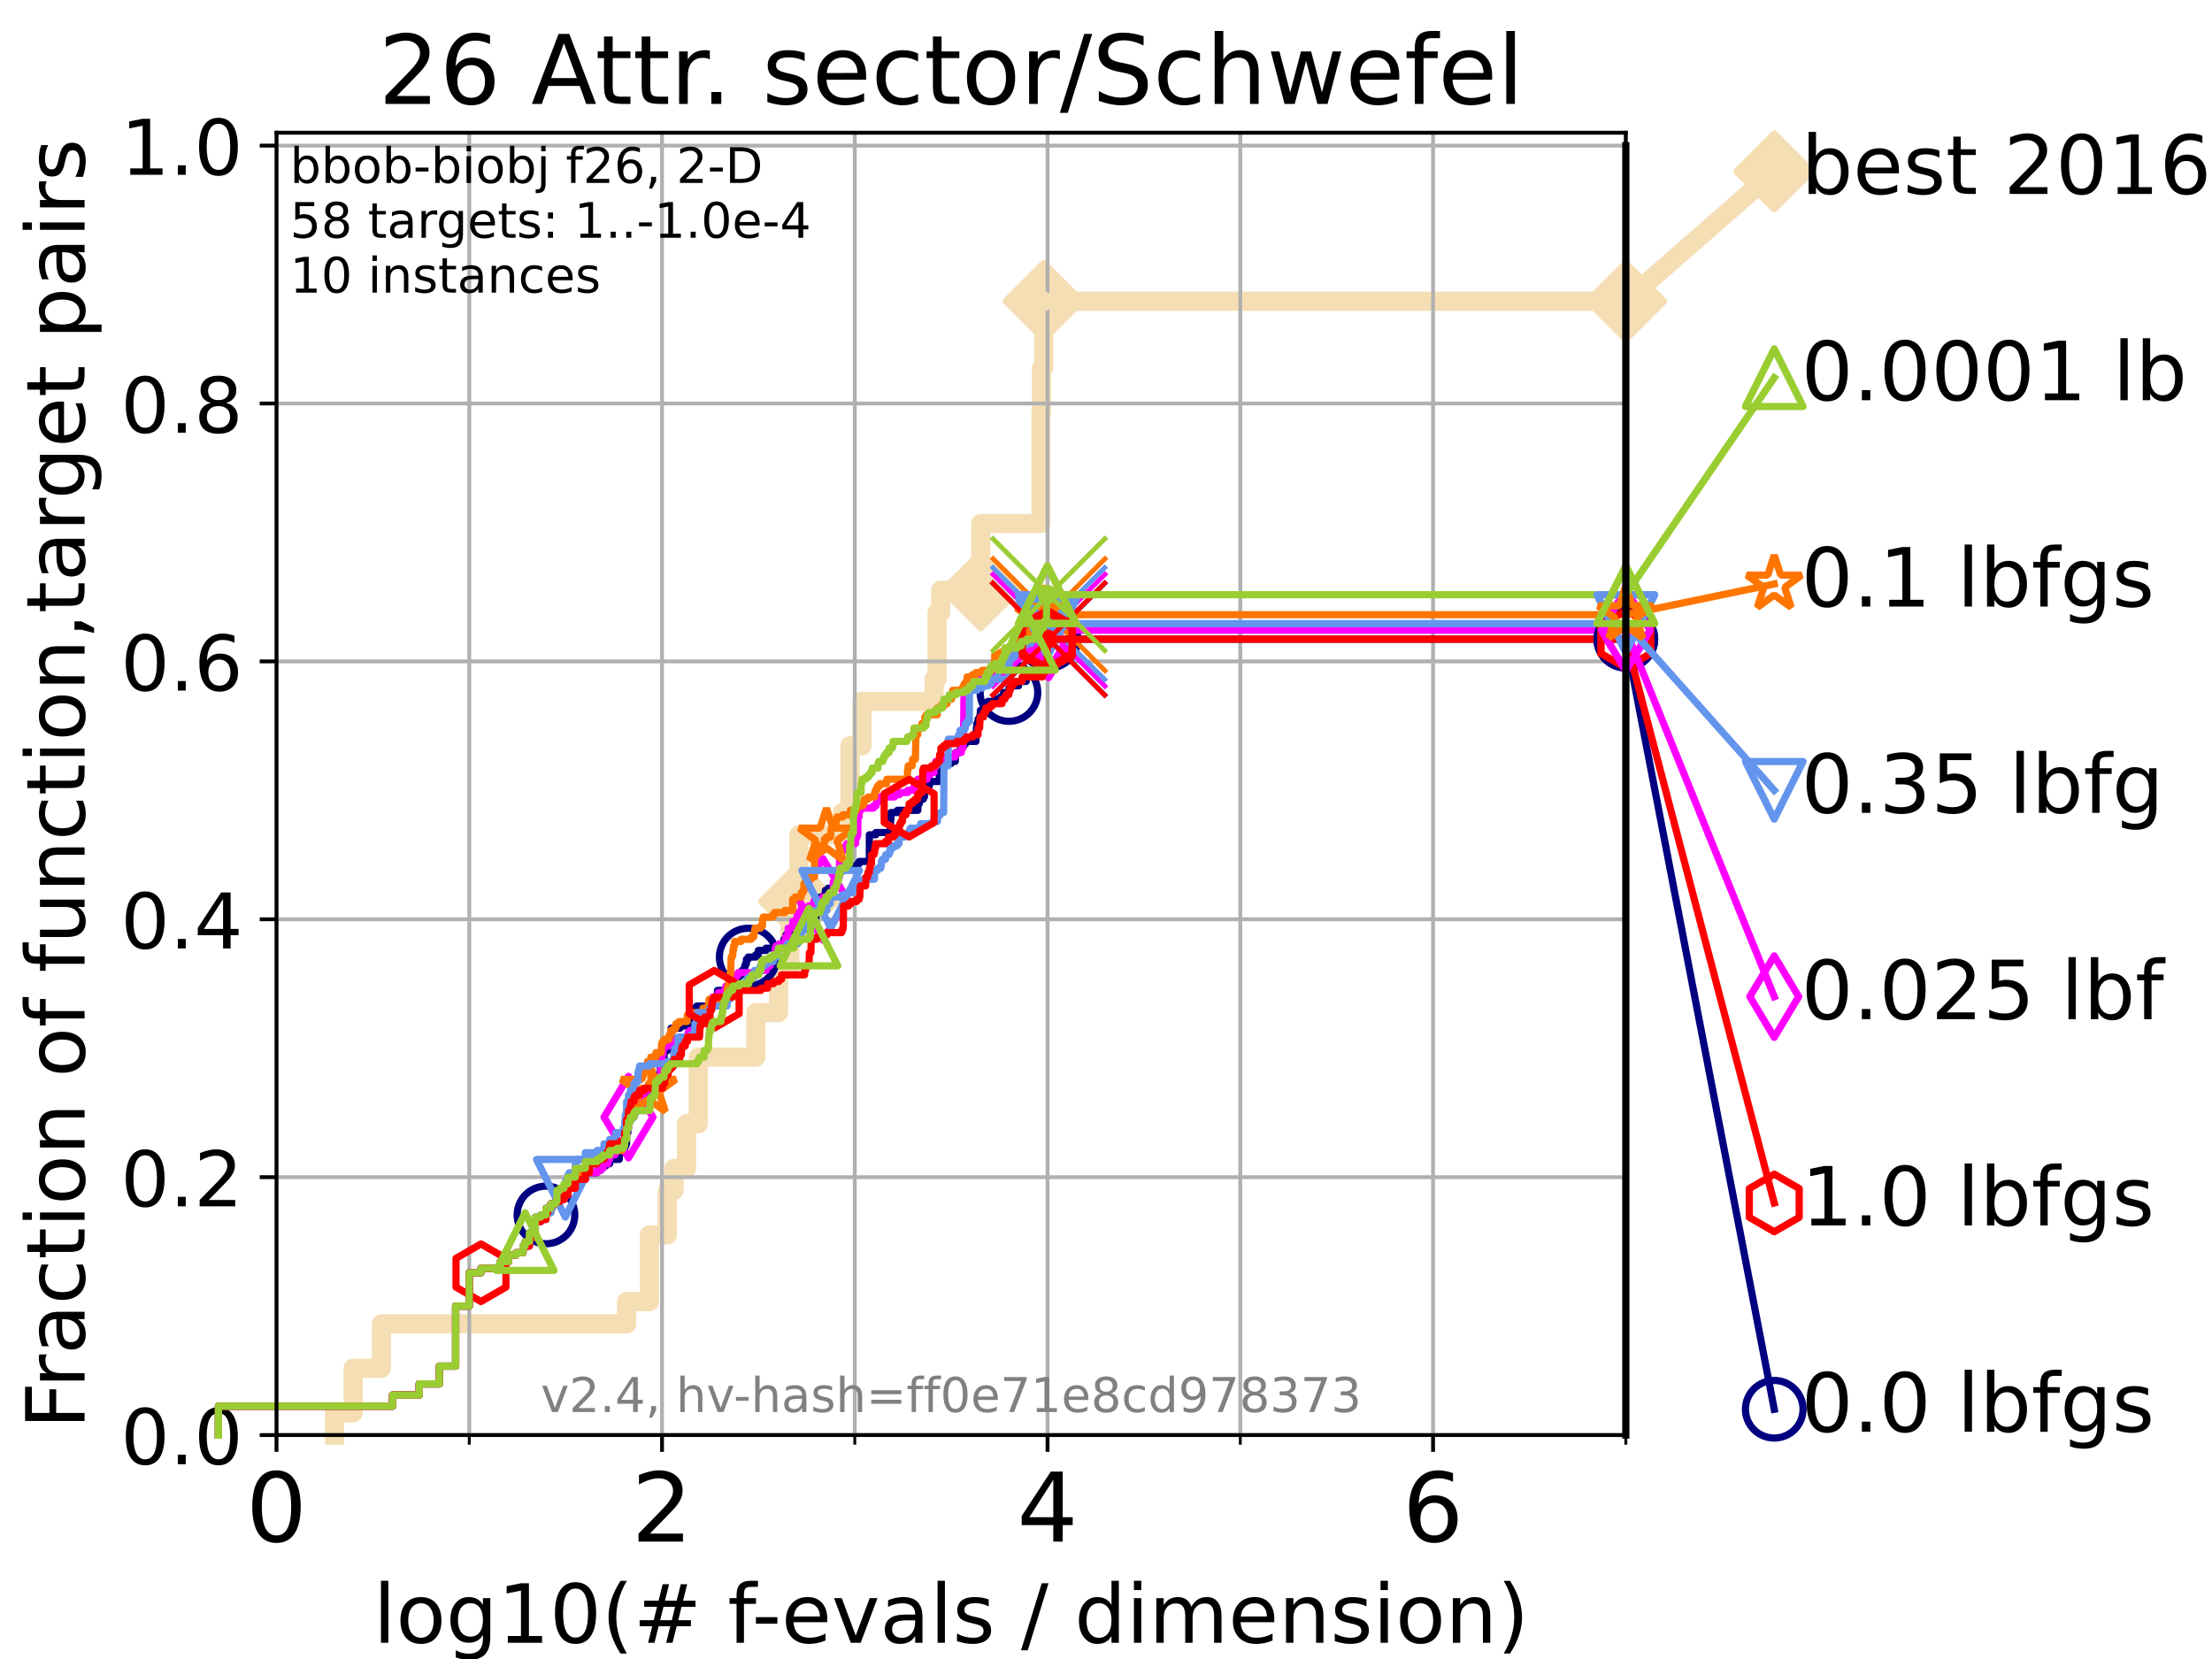 <?xml version="1.0" encoding="utf-8" standalone="no"?>
<!DOCTYPE svg PUBLIC "-//W3C//DTD SVG 1.1//EN"
  "http://www.w3.org/Graphics/SVG/1.1/DTD/svg11.dtd">
<!-- Created with matplotlib (https://matplotlib.org/) -->
<svg height="345.6pt" version="1.1" viewBox="0 0 460.8 345.6" width="460.8pt" xmlns="http://www.w3.org/2000/svg" xmlns:xlink="http://www.w3.org/1999/xlink">
 <defs>
  <style type="text/css">*{stroke-linecap:butt;stroke-linejoin:round;}</style>
 </defs>
 <g id="figure_1">
  <g id="patch_1">
   <path d="M 0 345.6 
L 460.8 345.6 
L 460.8 0 
L 0 0 
z
" style="fill:#ffffff;"/>
  </g>
  <g id="axes_1">
   <g id="patch_2">
    <path d="M 57.6 298.944 
L 338.688 298.944 
L 338.688 27.648 
L 57.6 27.648 
z
" style="fill:#ffffff;"/>
   </g>
   <g id="line2d_1">
    <path d="M 69.688 298.944 
L 69.688 294.313 
L 73.579 294.313 
L 73.579 285.05 
L 79.447 285.05 
L 79.447 275.788 
L 130.532 275.788 
L 130.532 271.157 
L 135.281 271.157 
L 135.281 257.263 
L 139.009 257.263 
L 139.009 248.001 
L 140.424 248.001 
L 140.424 243.37 
L 143.015 243.37 
L 143.015 234.107 
L 145.441 234.107 
L 145.441 220.214 
L 157.472 220.214 
L 157.472 210.951 
L 162.195 210.951 
L 162.195 201.689 
L 164.543 201.689 
L 164.543 192.426 
L 165.465 192.426 
L 165.465 187.795 
L 166.443 187.795 
L 166.443 173.901 
L 175.477 173.901 
L 175.477 169.27 
L 177.071 169.27 
L 177.071 155.377 
L 179.561 155.377 
L 179.561 146.114 
L 194.585 146.114 
L 194.585 141.483 
L 195.2 141.483 
L 195.2 127.589 
L 195.96 127.589 
L 195.96 122.958 
L 204.316 122.958 
L 204.316 109.065 
L 216.85 109.065 
L 216.85 85.909 
L 216.976 85.909 
L 216.976 76.646 
L 217.43 76.646 
L 217.43 62.753 
L 338.688 62.753 
" style="fill:none;stroke:#f5deb3;stroke-linecap:square;stroke-width:4;"/>
   </g>
   <g id="line2d_2">
    <defs>
     <path d="M 0 7.778 
L 7.778 0 
L 0 -7.778 
L -7.778 0 
z
" id="mea62637e06" style="stroke:#f5deb3;stroke-linejoin:miter;stroke-width:1.5;"/>
    </defs>
    <g>
     <use style="fill:#f5deb3;stroke:#f5deb3;stroke-linejoin:miter;stroke-width:1.5;" x="166.443" xlink:href="#mea62637e06" y="187.795"/>
     <use style="fill:#f5deb3;stroke:#f5deb3;stroke-linejoin:miter;stroke-width:1.5;" x="204.316" xlink:href="#mea62637e06" y="122.958"/>
     <use style="fill:#f5deb3;stroke:#f5deb3;stroke-linejoin:miter;stroke-width:1.5;" x="217.43" xlink:href="#mea62637e06" y="62.753"/>
     <use style="fill:#f5deb3;stroke:#f5deb3;stroke-linejoin:miter;stroke-width:1.5;" x="217.43" xlink:href="#mea62637e06" y="62.753"/>
     <use style="fill:#f5deb3;stroke:#f5deb3;stroke-linejoin:miter;stroke-width:1.5;" x="338.688" xlink:href="#mea62637e06" y="62.753"/>
    </g>
   </g>
   <g id="line2d_3">
    <path style="fill:none;stroke:#f5deb3;stroke-linecap:square;stroke-width:4;"/>
    <g/>
   </g>
   <g id="line2d_4">
    <path d="M 338.688 62.753 
L 369.608 35.706 
" style="fill:none;stroke:#f5deb3;stroke-linecap:square;stroke-width:4;"/>
    <g>
     <use style="fill:#f5deb3;stroke:#f5deb3;stroke-linejoin:miter;stroke-width:1.5;" x="338.688" xlink:href="#mea62637e06" y="62.753"/>
     <use style="fill:#f5deb3;stroke:#f5deb3;stroke-linejoin:miter;stroke-width:1.5;" x="369.608" xlink:href="#mea62637e06" y="35.706"/>
    </g>
   </g>
   <g id="matplotlib.axis_1">
    <g id="xtick_1">
     <g id="line2d_5">
      <path clip-path="url(#p32b0434457)" d="M 57.6 298.944 
L 57.6 27.648 
" style="fill:none;stroke:#b0b0b0;stroke-linecap:square;stroke-width:0.8;"/>
     </g>
     <g id="line2d_6">
      <defs>
       <path d="M 0 0 
L 0 3.5 
" id="mb332562abd" style="stroke:#000000;stroke-width:0.8;"/>
      </defs>
      <g>
       <use style="stroke:#000000;stroke-width:0.8;" x="57.6" xlink:href="#mb332562abd" y="298.944"/>
      </g>
     </g>
     <g id="text_1">
      <!-- 0 -->
      <g transform="translate(51.237 321.141)scale(0.2 -0.2)">
       <defs>
        <path d="M 31.781 66.406 
Q 24.172 66.406 20.328 58.906 
Q 16.5 51.422 16.5 36.375 
Q 16.5 21.391 20.328 13.891 
Q 24.172 6.391 31.781 6.391 
Q 39.453 6.391 43.281 13.891 
Q 47.125 21.391 47.125 36.375 
Q 47.125 51.422 43.281 58.906 
Q 39.453 66.406 31.781 66.406 
z
M 31.781 74.219 
Q 44.047 74.219 50.516 64.516 
Q 56.984 54.828 56.984 36.375 
Q 56.984 17.969 50.516 8.266 
Q 44.047 -1.422 31.781 -1.422 
Q 19.531 -1.422 13.062 8.266 
Q 6.594 17.969 6.594 36.375 
Q 6.594 54.828 13.062 64.516 
Q 19.531 74.219 31.781 74.219 
z
" id="DejaVuSans-48"/>
       </defs>
       <use xlink:href="#DejaVuSans-48"/>
      </g>
     </g>
    </g>
    <g id="xtick_2">
     <g id="line2d_7">
      <path clip-path="url(#p32b0434457)" d="M 137.911 298.944 
L 137.911 27.648 
" style="fill:none;stroke:#b0b0b0;stroke-linecap:square;stroke-width:0.8;"/>
     </g>
     <g id="line2d_8">
      <g>
       <use style="stroke:#000000;stroke-width:0.8;" x="137.911" xlink:href="#mb332562abd" y="298.944"/>
      </g>
     </g>
     <g id="text_2">
      <!-- 2 -->
      <g transform="translate(131.548 321.141)scale(0.2 -0.2)">
       <defs>
        <path d="M 19.188 8.297 
L 53.609 8.297 
L 53.609 0 
L 7.328 0 
L 7.328 8.297 
Q 12.938 14.109 22.625 23.891 
Q 32.328 33.688 34.812 36.531 
Q 39.547 41.844 41.422 45.531 
Q 43.312 49.219 43.312 52.781 
Q 43.312 58.594 39.234 62.25 
Q 35.156 65.922 28.609 65.922 
Q 23.969 65.922 18.812 64.312 
Q 13.672 62.703 7.812 59.422 
L 7.812 69.391 
Q 13.766 71.781 18.938 73 
Q 24.125 74.219 28.422 74.219 
Q 39.75 74.219 46.484 68.547 
Q 53.219 62.891 53.219 53.422 
Q 53.219 48.922 51.531 44.891 
Q 49.859 40.875 45.406 35.406 
Q 44.188 33.984 37.641 27.219 
Q 31.109 20.453 19.188 8.297 
z
" id="DejaVuSans-50"/>
       </defs>
       <use xlink:href="#DejaVuSans-50"/>
      </g>
     </g>
    </g>
    <g id="xtick_3">
     <g id="line2d_9">
      <path clip-path="url(#p32b0434457)" d="M 218.222 298.944 
L 218.222 27.648 
" style="fill:none;stroke:#b0b0b0;stroke-linecap:square;stroke-width:0.8;"/>
     </g>
     <g id="line2d_10">
      <g>
       <use style="stroke:#000000;stroke-width:0.8;" x="218.222" xlink:href="#mb332562abd" y="298.944"/>
      </g>
     </g>
     <g id="text_3">
      <!-- 4 -->
      <g transform="translate(211.859 321.141)scale(0.2 -0.2)">
       <defs>
        <path d="M 37.797 64.312 
L 12.891 25.391 
L 37.797 25.391 
z
M 35.203 72.906 
L 47.609 72.906 
L 47.609 25.391 
L 58.016 25.391 
L 58.016 17.188 
L 47.609 17.188 
L 47.609 0 
L 37.797 0 
L 37.797 17.188 
L 4.891 17.188 
L 4.891 26.703 
z
" id="DejaVuSans-52"/>
       </defs>
       <use xlink:href="#DejaVuSans-52"/>
      </g>
     </g>
    </g>
    <g id="xtick_4">
     <g id="line2d_11">
      <path clip-path="url(#p32b0434457)" d="M 298.533 298.944 
L 298.533 27.648 
" style="fill:none;stroke:#b0b0b0;stroke-linecap:square;stroke-width:0.8;"/>
     </g>
     <g id="line2d_12">
      <g>
       <use style="stroke:#000000;stroke-width:0.8;" x="298.533" xlink:href="#mb332562abd" y="298.944"/>
      </g>
     </g>
     <g id="text_4">
      <!-- 6 -->
      <g transform="translate(292.17 321.141)scale(0.2 -0.2)">
       <defs>
        <path d="M 33.016 40.375 
Q 26.375 40.375 22.484 35.828 
Q 18.609 31.297 18.609 23.391 
Q 18.609 15.531 22.484 10.953 
Q 26.375 6.391 33.016 6.391 
Q 39.656 6.391 43.531 10.953 
Q 47.406 15.531 47.406 23.391 
Q 47.406 31.297 43.531 35.828 
Q 39.656 40.375 33.016 40.375 
z
M 52.594 71.297 
L 52.594 62.312 
Q 48.875 64.062 45.094 64.984 
Q 41.312 65.922 37.594 65.922 
Q 27.828 65.922 22.672 59.328 
Q 17.531 52.734 16.797 39.406 
Q 19.672 43.656 24.016 45.922 
Q 28.375 48.188 33.594 48.188 
Q 44.578 48.188 50.953 41.516 
Q 57.328 34.859 57.328 23.391 
Q 57.328 12.156 50.688 5.359 
Q 44.047 -1.422 33.016 -1.422 
Q 20.359 -1.422 13.672 8.266 
Q 6.984 17.969 6.984 36.375 
Q 6.984 53.656 15.188 63.938 
Q 23.391 74.219 37.203 74.219 
Q 40.922 74.219 44.703 73.484 
Q 48.484 72.75 52.594 71.297 
z
" id="DejaVuSans-54"/>
       </defs>
       <use xlink:href="#DejaVuSans-54"/>
      </g>
     </g>
    </g>
    <g id="xtick_5">
     <g id="line2d_13">
      <path clip-path="url(#p32b0434457)" d="M 97.755 298.944 
L 97.755 27.648 
" style="fill:none;stroke:#b0b0b0;stroke-linecap:square;stroke-width:0.8;"/>
     </g>
     <g id="line2d_14">
      <defs>
       <path d="M 0 0 
L 0 2 
" id="m747dad54da" style="stroke:#000000;stroke-width:0.6;"/>
      </defs>
      <g>
       <use style="stroke:#000000;stroke-width:0.6;" x="97.755" xlink:href="#m747dad54da" y="298.944"/>
      </g>
     </g>
    </g>
    <g id="xtick_6">
     <g id="line2d_15">
      <path clip-path="url(#p32b0434457)" d="M 178.066 298.944 
L 178.066 27.648 
" style="fill:none;stroke:#b0b0b0;stroke-linecap:square;stroke-width:0.8;"/>
     </g>
     <g id="line2d_16">
      <g>
       <use style="stroke:#000000;stroke-width:0.6;" x="178.066" xlink:href="#m747dad54da" y="298.944"/>
      </g>
     </g>
    </g>
    <g id="xtick_7">
     <g id="line2d_17">
      <path clip-path="url(#p32b0434457)" d="M 258.377 298.944 
L 258.377 27.648 
" style="fill:none;stroke:#b0b0b0;stroke-linecap:square;stroke-width:0.8;"/>
     </g>
     <g id="line2d_18">
      <g>
       <use style="stroke:#000000;stroke-width:0.6;" x="258.377" xlink:href="#m747dad54da" y="298.944"/>
      </g>
     </g>
    </g>
    <g id="xtick_8">
     <g id="line2d_19">
      <path clip-path="url(#p32b0434457)" d="M 338.688 298.944 
L 338.688 27.648 
" style="fill:none;stroke:#b0b0b0;stroke-linecap:square;stroke-width:0.8;"/>
     </g>
     <g id="line2d_20">
      <g>
       <use style="stroke:#000000;stroke-width:0.6;" x="338.688" xlink:href="#m747dad54da" y="298.944"/>
      </g>
     </g>
    </g>
    <g id="text_5">
     <!-- log10(# f-evals / dimension) -->
     <g transform="translate(77.764 342.218)scale(0.17 -0.17)">
      <defs>
       <path d="M 9.422 75.984 
L 18.406 75.984 
L 18.406 0 
L 9.422 0 
z
" id="DejaVuSans-108"/>
       <path d="M 30.609 48.391 
Q 23.391 48.391 19.188 42.75 
Q 14.984 37.109 14.984 27.297 
Q 14.984 17.484 19.156 11.844 
Q 23.344 6.203 30.609 6.203 
Q 37.797 6.203 41.984 11.859 
Q 46.188 17.531 46.188 27.297 
Q 46.188 37.016 41.984 42.703 
Q 37.797 48.391 30.609 48.391 
z
M 30.609 56 
Q 42.328 56 49.016 48.375 
Q 55.719 40.766 55.719 27.297 
Q 55.719 13.875 49.016 6.219 
Q 42.328 -1.422 30.609 -1.422 
Q 18.844 -1.422 12.172 6.219 
Q 5.516 13.875 5.516 27.297 
Q 5.516 40.766 12.172 48.375 
Q 18.844 56 30.609 56 
z
" id="DejaVuSans-111"/>
       <path d="M 45.406 27.984 
Q 45.406 37.75 41.375 43.109 
Q 37.359 48.484 30.078 48.484 
Q 22.859 48.484 18.828 43.109 
Q 14.797 37.75 14.797 27.984 
Q 14.797 18.266 18.828 12.891 
Q 22.859 7.516 30.078 7.516 
Q 37.359 7.516 41.375 12.891 
Q 45.406 18.266 45.406 27.984 
z
M 54.391 6.781 
Q 54.391 -7.172 48.188 -13.984 
Q 42 -20.797 29.203 -20.797 
Q 24.469 -20.797 20.266 -20.094 
Q 16.062 -19.391 12.109 -17.922 
L 12.109 -9.188 
Q 16.062 -11.328 19.922 -12.344 
Q 23.781 -13.375 27.781 -13.375 
Q 36.625 -13.375 41.016 -8.766 
Q 45.406 -4.156 45.406 5.172 
L 45.406 9.625 
Q 42.625 4.781 38.281 2.391 
Q 33.938 0 27.875 0 
Q 17.828 0 11.672 7.656 
Q 5.516 15.328 5.516 27.984 
Q 5.516 40.672 11.672 48.328 
Q 17.828 56 27.875 56 
Q 33.938 56 38.281 53.609 
Q 42.625 51.219 45.406 46.391 
L 45.406 54.688 
L 54.391 54.688 
z
" id="DejaVuSans-103"/>
       <path d="M 12.406 8.297 
L 28.516 8.297 
L 28.516 63.922 
L 10.984 60.406 
L 10.984 69.391 
L 28.422 72.906 
L 38.281 72.906 
L 38.281 8.297 
L 54.391 8.297 
L 54.391 0 
L 12.406 0 
z
" id="DejaVuSans-49"/>
       <path d="M 31 75.875 
Q 24.469 64.656 21.281 53.656 
Q 18.109 42.672 18.109 31.391 
Q 18.109 20.125 21.312 9.062 
Q 24.516 -2 31 -13.188 
L 23.188 -13.188 
Q 15.875 -1.703 12.234 9.375 
Q 8.594 20.453 8.594 31.391 
Q 8.594 42.281 12.203 53.312 
Q 15.828 64.359 23.188 75.875 
z
" id="DejaVuSans-40"/>
       <path d="M 51.125 44 
L 36.922 44 
L 32.812 27.688 
L 47.125 27.688 
z
M 43.797 71.781 
L 38.719 51.516 
L 52.984 51.516 
L 58.109 71.781 
L 65.922 71.781 
L 60.891 51.516 
L 76.125 51.516 
L 76.125 44 
L 58.984 44 
L 54.984 27.688 
L 70.516 27.688 
L 70.516 20.219 
L 53.078 20.219 
L 48 0 
L 40.188 0 
L 45.219 20.219 
L 30.906 20.219 
L 25.875 0 
L 18.016 0 
L 23.094 20.219 
L 7.719 20.219 
L 7.719 27.688 
L 24.906 27.688 
L 29 44 
L 13.281 44 
L 13.281 51.516 
L 30.906 51.516 
L 35.891 71.781 
z
" id="DejaVuSans-35"/>
       <path id="DejaVuSans-32"/>
       <path d="M 37.109 75.984 
L 37.109 68.5 
L 28.516 68.5 
Q 23.688 68.5 21.797 66.547 
Q 19.922 64.594 19.922 59.516 
L 19.922 54.688 
L 34.719 54.688 
L 34.719 47.703 
L 19.922 47.703 
L 19.922 0 
L 10.891 0 
L 10.891 47.703 
L 2.297 47.703 
L 2.297 54.688 
L 10.891 54.688 
L 10.891 58.5 
Q 10.891 67.625 15.141 71.797 
Q 19.391 75.984 28.609 75.984 
z
" id="DejaVuSans-102"/>
       <path d="M 4.891 31.391 
L 31.203 31.391 
L 31.203 23.391 
L 4.891 23.391 
z
" id="DejaVuSans-45"/>
       <path d="M 56.203 29.594 
L 56.203 25.203 
L 14.891 25.203 
Q 15.484 15.922 20.484 11.062 
Q 25.484 6.203 34.422 6.203 
Q 39.594 6.203 44.453 7.469 
Q 49.312 8.734 54.109 11.281 
L 54.109 2.781 
Q 49.266 0.734 44.188 -0.344 
Q 39.109 -1.422 33.891 -1.422 
Q 20.797 -1.422 13.156 6.188 
Q 5.516 13.812 5.516 26.812 
Q 5.516 40.234 12.766 48.109 
Q 20.016 56 32.328 56 
Q 43.359 56 49.781 48.891 
Q 56.203 41.797 56.203 29.594 
z
M 47.219 32.234 
Q 47.125 39.594 43.094 43.984 
Q 39.062 48.391 32.422 48.391 
Q 24.906 48.391 20.391 44.141 
Q 15.875 39.891 15.188 32.172 
z
" id="DejaVuSans-101"/>
       <path d="M 2.984 54.688 
L 12.5 54.688 
L 29.594 8.797 
L 46.688 54.688 
L 56.203 54.688 
L 35.688 0 
L 23.484 0 
z
" id="DejaVuSans-118"/>
       <path d="M 34.281 27.484 
Q 23.391 27.484 19.188 25 
Q 14.984 22.516 14.984 16.5 
Q 14.984 11.719 18.141 8.906 
Q 21.297 6.109 26.703 6.109 
Q 34.188 6.109 38.703 11.406 
Q 43.219 16.703 43.219 25.484 
L 43.219 27.484 
z
M 52.203 31.203 
L 52.203 0 
L 43.219 0 
L 43.219 8.297 
Q 40.141 3.328 35.547 0.953 
Q 30.953 -1.422 24.312 -1.422 
Q 15.922 -1.422 10.953 3.297 
Q 6 8.016 6 15.922 
Q 6 25.141 12.172 29.828 
Q 18.359 34.516 30.609 34.516 
L 43.219 34.516 
L 43.219 35.406 
Q 43.219 41.609 39.141 45 
Q 35.062 48.391 27.688 48.391 
Q 23 48.391 18.547 47.266 
Q 14.109 46.141 10.016 43.891 
L 10.016 52.203 
Q 14.938 54.109 19.578 55.047 
Q 24.219 56 28.609 56 
Q 40.484 56 46.344 49.844 
Q 52.203 43.703 52.203 31.203 
z
" id="DejaVuSans-97"/>
       <path d="M 44.281 53.078 
L 44.281 44.578 
Q 40.484 46.531 36.375 47.5 
Q 32.281 48.484 27.875 48.484 
Q 21.188 48.484 17.844 46.438 
Q 14.5 44.391 14.5 40.281 
Q 14.5 37.156 16.891 35.375 
Q 19.281 33.594 26.516 31.984 
L 29.594 31.297 
Q 39.156 29.25 43.188 25.516 
Q 47.219 21.781 47.219 15.094 
Q 47.219 7.469 41.188 3.016 
Q 35.156 -1.422 24.609 -1.422 
Q 20.219 -1.422 15.453 -0.562 
Q 10.688 0.297 5.422 2 
L 5.422 11.281 
Q 10.406 8.688 15.234 7.391 
Q 20.062 6.109 24.812 6.109 
Q 31.156 6.109 34.562 8.281 
Q 37.984 10.453 37.984 14.406 
Q 37.984 18.062 35.516 20.016 
Q 33.062 21.969 24.703 23.781 
L 21.578 24.516 
Q 13.234 26.266 9.516 29.906 
Q 5.812 33.547 5.812 39.891 
Q 5.812 47.609 11.281 51.797 
Q 16.75 56 26.812 56 
Q 31.781 56 36.172 55.266 
Q 40.578 54.547 44.281 53.078 
z
" id="DejaVuSans-115"/>
       <path d="M 25.391 72.906 
L 33.688 72.906 
L 8.297 -9.281 
L 0 -9.281 
z
" id="DejaVuSans-47"/>
       <path d="M 45.406 46.391 
L 45.406 75.984 
L 54.391 75.984 
L 54.391 0 
L 45.406 0 
L 45.406 8.203 
Q 42.578 3.328 38.25 0.953 
Q 33.938 -1.422 27.875 -1.422 
Q 17.969 -1.422 11.734 6.484 
Q 5.516 14.406 5.516 27.297 
Q 5.516 40.188 11.734 48.094 
Q 17.969 56 27.875 56 
Q 33.938 56 38.25 53.625 
Q 42.578 51.266 45.406 46.391 
z
M 14.797 27.297 
Q 14.797 17.391 18.875 11.75 
Q 22.953 6.109 30.078 6.109 
Q 37.203 6.109 41.297 11.75 
Q 45.406 17.391 45.406 27.297 
Q 45.406 37.203 41.297 42.844 
Q 37.203 48.484 30.078 48.484 
Q 22.953 48.484 18.875 42.844 
Q 14.797 37.203 14.797 27.297 
z
" id="DejaVuSans-100"/>
       <path d="M 9.422 54.688 
L 18.406 54.688 
L 18.406 0 
L 9.422 0 
z
M 9.422 75.984 
L 18.406 75.984 
L 18.406 64.594 
L 9.422 64.594 
z
" id="DejaVuSans-105"/>
       <path d="M 52 44.188 
Q 55.375 50.25 60.062 53.125 
Q 64.75 56 71.094 56 
Q 79.641 56 84.281 50.016 
Q 88.922 44.047 88.922 33.016 
L 88.922 0 
L 79.891 0 
L 79.891 32.719 
Q 79.891 40.578 77.094 44.375 
Q 74.312 48.188 68.609 48.188 
Q 61.625 48.188 57.562 43.547 
Q 53.516 38.922 53.516 30.906 
L 53.516 0 
L 44.484 0 
L 44.484 32.719 
Q 44.484 40.625 41.703 44.406 
Q 38.922 48.188 33.109 48.188 
Q 26.219 48.188 22.156 43.531 
Q 18.109 38.875 18.109 30.906 
L 18.109 0 
L 9.078 0 
L 9.078 54.688 
L 18.109 54.688 
L 18.109 46.188 
Q 21.188 51.219 25.484 53.609 
Q 29.781 56 35.688 56 
Q 41.656 56 45.828 52.969 
Q 50 49.953 52 44.188 
z
" id="DejaVuSans-109"/>
       <path d="M 54.891 33.016 
L 54.891 0 
L 45.906 0 
L 45.906 32.719 
Q 45.906 40.484 42.875 44.328 
Q 39.844 48.188 33.797 48.188 
Q 26.516 48.188 22.312 43.547 
Q 18.109 38.922 18.109 30.906 
L 18.109 0 
L 9.078 0 
L 9.078 54.688 
L 18.109 54.688 
L 18.109 46.188 
Q 21.344 51.125 25.703 53.562 
Q 30.078 56 35.797 56 
Q 45.219 56 50.047 50.172 
Q 54.891 44.344 54.891 33.016 
z
" id="DejaVuSans-110"/>
       <path d="M 8.016 75.875 
L 15.828 75.875 
Q 23.141 64.359 26.781 53.312 
Q 30.422 42.281 30.422 31.391 
Q 30.422 20.453 26.781 9.375 
Q 23.141 -1.703 15.828 -13.188 
L 8.016 -13.188 
Q 14.5 -2 17.703 9.062 
Q 20.906 20.125 20.906 31.391 
Q 20.906 42.672 17.703 53.656 
Q 14.5 64.656 8.016 75.875 
z
" id="DejaVuSans-41"/>
      </defs>
      <use xlink:href="#DejaVuSans-108"/>
      <use x="27.783" xlink:href="#DejaVuSans-111"/>
      <use x="88.965" xlink:href="#DejaVuSans-103"/>
      <use x="152.441" xlink:href="#DejaVuSans-49"/>
      <use x="216.064" xlink:href="#DejaVuSans-48"/>
      <use x="279.688" xlink:href="#DejaVuSans-40"/>
      <use x="318.701" xlink:href="#DejaVuSans-35"/>
      <use x="402.49" xlink:href="#DejaVuSans-32"/>
      <use x="434.277" xlink:href="#DejaVuSans-102"/>
      <use x="463.982" xlink:href="#DejaVuSans-45"/>
      <use x="500.066" xlink:href="#DejaVuSans-101"/>
      <use x="561.59" xlink:href="#DejaVuSans-118"/>
      <use x="620.77" xlink:href="#DejaVuSans-97"/>
      <use x="682.049" xlink:href="#DejaVuSans-108"/>
      <use x="709.832" xlink:href="#DejaVuSans-115"/>
      <use x="761.932" xlink:href="#DejaVuSans-32"/>
      <use x="793.719" xlink:href="#DejaVuSans-47"/>
      <use x="827.41" xlink:href="#DejaVuSans-32"/>
      <use x="859.197" xlink:href="#DejaVuSans-100"/>
      <use x="922.674" xlink:href="#DejaVuSans-105"/>
      <use x="950.457" xlink:href="#DejaVuSans-109"/>
      <use x="1047.869" xlink:href="#DejaVuSans-101"/>
      <use x="1109.393" xlink:href="#DejaVuSans-110"/>
      <use x="1172.771" xlink:href="#DejaVuSans-115"/>
      <use x="1224.871" xlink:href="#DejaVuSans-105"/>
      <use x="1252.654" xlink:href="#DejaVuSans-111"/>
      <use x="1313.836" xlink:href="#DejaVuSans-110"/>
      <use x="1377.215" xlink:href="#DejaVuSans-41"/>
     </g>
    </g>
   </g>
   <g id="matplotlib.axis_2">
    <g id="ytick_1">
     <g id="line2d_21">
      <path clip-path="url(#p32b0434457)" d="M 57.6 298.944 
L 338.688 298.944 
" style="fill:none;stroke:#b0b0b0;stroke-linecap:square;stroke-width:0.8;"/>
     </g>
     <g id="line2d_22">
      <defs>
       <path d="M 0 0 
L -3.5 0 
" id="m54318d88ea" style="stroke:#000000;stroke-width:0.8;"/>
      </defs>
      <g>
       <use style="stroke:#000000;stroke-width:0.8;" x="57.6" xlink:href="#m54318d88ea" y="298.944"/>
      </g>
     </g>
     <g id="text_6">
      <!-- 0.0 -->
      <g transform="translate(25.155 305.023)scale(0.16 -0.16)">
       <defs>
        <path d="M 10.688 12.406 
L 21 12.406 
L 21 0 
L 10.688 0 
z
" id="DejaVuSans-46"/>
       </defs>
       <use xlink:href="#DejaVuSans-48"/>
       <use x="63.623" xlink:href="#DejaVuSans-46"/>
       <use x="95.41" xlink:href="#DejaVuSans-48"/>
      </g>
     </g>
    </g>
    <g id="ytick_2">
     <g id="line2d_23">
      <path clip-path="url(#p32b0434457)" d="M 57.6 245.222 
L 338.688 245.222 
" style="fill:none;stroke:#b0b0b0;stroke-linecap:square;stroke-width:0.8;"/>
     </g>
     <g id="line2d_24">
      <g>
       <use style="stroke:#000000;stroke-width:0.8;" x="57.6" xlink:href="#m54318d88ea" y="245.222"/>
      </g>
     </g>
     <g id="text_7">
      <!-- 0.2 -->
      <g transform="translate(25.155 251.301)scale(0.16 -0.16)">
       <use xlink:href="#DejaVuSans-48"/>
       <use x="63.623" xlink:href="#DejaVuSans-46"/>
       <use x="95.41" xlink:href="#DejaVuSans-50"/>
      </g>
     </g>
    </g>
    <g id="ytick_3">
     <g id="line2d_25">
      <path clip-path="url(#p32b0434457)" d="M 57.6 191.5 
L 338.688 191.5 
" style="fill:none;stroke:#b0b0b0;stroke-linecap:square;stroke-width:0.8;"/>
     </g>
     <g id="line2d_26">
      <g>
       <use style="stroke:#000000;stroke-width:0.8;" x="57.6" xlink:href="#m54318d88ea" y="191.5"/>
      </g>
     </g>
     <g id="text_8">
      <!-- 0.4 -->
      <g transform="translate(25.155 197.579)scale(0.16 -0.16)">
       <use xlink:href="#DejaVuSans-48"/>
       <use x="63.623" xlink:href="#DejaVuSans-46"/>
       <use x="95.41" xlink:href="#DejaVuSans-52"/>
      </g>
     </g>
    </g>
    <g id="ytick_4">
     <g id="line2d_27">
      <path clip-path="url(#p32b0434457)" d="M 57.6 137.778 
L 338.688 137.778 
" style="fill:none;stroke:#b0b0b0;stroke-linecap:square;stroke-width:0.8;"/>
     </g>
     <g id="line2d_28">
      <g>
       <use style="stroke:#000000;stroke-width:0.8;" x="57.6" xlink:href="#m54318d88ea" y="137.778"/>
      </g>
     </g>
     <g id="text_9">
      <!-- 0.6 -->
      <g transform="translate(25.155 143.857)scale(0.16 -0.16)">
       <use xlink:href="#DejaVuSans-48"/>
       <use x="63.623" xlink:href="#DejaVuSans-46"/>
       <use x="95.41" xlink:href="#DejaVuSans-54"/>
      </g>
     </g>
    </g>
    <g id="ytick_5">
     <g id="line2d_29">
      <path clip-path="url(#p32b0434457)" d="M 57.6 84.056 
L 338.688 84.056 
" style="fill:none;stroke:#b0b0b0;stroke-linecap:square;stroke-width:0.8;"/>
     </g>
     <g id="line2d_30">
      <g>
       <use style="stroke:#000000;stroke-width:0.8;" x="57.6" xlink:href="#m54318d88ea" y="84.056"/>
      </g>
     </g>
     <g id="text_10">
      <!-- 0.8 -->
      <g transform="translate(25.155 90.135)scale(0.16 -0.16)">
       <defs>
        <path d="M 31.781 34.625 
Q 24.75 34.625 20.719 30.859 
Q 16.703 27.094 16.703 20.516 
Q 16.703 13.922 20.719 10.156 
Q 24.75 6.391 31.781 6.391 
Q 38.812 6.391 42.859 10.172 
Q 46.922 13.969 46.922 20.516 
Q 46.922 27.094 42.891 30.859 
Q 38.875 34.625 31.781 34.625 
z
M 21.922 38.812 
Q 15.578 40.375 12.031 44.719 
Q 8.5 49.078 8.5 55.328 
Q 8.5 64.062 14.719 69.141 
Q 20.953 74.219 31.781 74.219 
Q 42.672 74.219 48.875 69.141 
Q 55.078 64.062 55.078 55.328 
Q 55.078 49.078 51.531 44.719 
Q 48 40.375 41.703 38.812 
Q 48.828 37.156 52.797 32.312 
Q 56.781 27.484 56.781 20.516 
Q 56.781 9.906 50.312 4.234 
Q 43.844 -1.422 31.781 -1.422 
Q 19.734 -1.422 13.25 4.234 
Q 6.781 9.906 6.781 20.516 
Q 6.781 27.484 10.781 32.312 
Q 14.797 37.156 21.922 38.812 
z
M 18.312 54.391 
Q 18.312 48.734 21.844 45.562 
Q 25.391 42.391 31.781 42.391 
Q 38.141 42.391 41.719 45.562 
Q 45.312 48.734 45.312 54.391 
Q 45.312 60.062 41.719 63.234 
Q 38.141 66.406 31.781 66.406 
Q 25.391 66.406 21.844 63.234 
Q 18.312 60.062 18.312 54.391 
z
" id="DejaVuSans-56"/>
       </defs>
       <use xlink:href="#DejaVuSans-48"/>
       <use x="63.623" xlink:href="#DejaVuSans-46"/>
       <use x="95.41" xlink:href="#DejaVuSans-56"/>
      </g>
     </g>
    </g>
    <g id="ytick_6">
     <g id="line2d_31">
      <path clip-path="url(#p32b0434457)" d="M 57.6 30.334 
L 338.688 30.334 
" style="fill:none;stroke:#b0b0b0;stroke-linecap:square;stroke-width:0.8;"/>
     </g>
     <g id="line2d_32">
      <g>
       <use style="stroke:#000000;stroke-width:0.8;" x="57.6" xlink:href="#m54318d88ea" y="30.334"/>
      </g>
     </g>
     <g id="text_11">
      <!-- 1.0 -->
      <g transform="translate(25.155 36.413)scale(0.16 -0.16)">
       <use xlink:href="#DejaVuSans-49"/>
       <use x="63.623" xlink:href="#DejaVuSans-46"/>
       <use x="95.41" xlink:href="#DejaVuSans-48"/>
      </g>
     </g>
    </g>
    <g id="text_12">
     <!-- Fraction of function,target pairs -->
     <g transform="translate(17.62 297.681)rotate(-90)scale(0.17 -0.17)">
      <defs>
       <path d="M 9.812 72.906 
L 51.703 72.906 
L 51.703 64.594 
L 19.672 64.594 
L 19.672 43.109 
L 48.578 43.109 
L 48.578 34.812 
L 19.672 34.812 
L 19.672 0 
L 9.812 0 
z
" id="DejaVuSans-70"/>
       <path d="M 41.109 46.297 
Q 39.594 47.172 37.812 47.578 
Q 36.031 48 33.891 48 
Q 26.266 48 22.188 43.047 
Q 18.109 38.094 18.109 28.812 
L 18.109 0 
L 9.078 0 
L 9.078 54.688 
L 18.109 54.688 
L 18.109 46.188 
Q 20.953 51.172 25.484 53.578 
Q 30.031 56 36.531 56 
Q 37.453 56 38.578 55.875 
Q 39.703 55.766 41.062 55.516 
z
" id="DejaVuSans-114"/>
       <path d="M 48.781 52.594 
L 48.781 44.188 
Q 44.969 46.297 41.141 47.344 
Q 37.312 48.391 33.406 48.391 
Q 24.656 48.391 19.812 42.844 
Q 14.984 37.312 14.984 27.297 
Q 14.984 17.281 19.812 11.734 
Q 24.656 6.203 33.406 6.203 
Q 37.312 6.203 41.141 7.25 
Q 44.969 8.297 48.781 10.406 
L 48.781 2.094 
Q 45.016 0.344 40.984 -0.531 
Q 36.969 -1.422 32.422 -1.422 
Q 20.062 -1.422 12.781 6.344 
Q 5.516 14.109 5.516 27.297 
Q 5.516 40.672 12.859 48.328 
Q 20.219 56 33.016 56 
Q 37.156 56 41.109 55.141 
Q 45.062 54.297 48.781 52.594 
z
" id="DejaVuSans-99"/>
       <path d="M 18.312 70.219 
L 18.312 54.688 
L 36.812 54.688 
L 36.812 47.703 
L 18.312 47.703 
L 18.312 18.016 
Q 18.312 11.328 20.141 9.422 
Q 21.969 7.516 27.594 7.516 
L 36.812 7.516 
L 36.812 0 
L 27.594 0 
Q 17.188 0 13.234 3.875 
Q 9.281 7.766 9.281 18.016 
L 9.281 47.703 
L 2.688 47.703 
L 2.688 54.688 
L 9.281 54.688 
L 9.281 70.219 
z
" id="DejaVuSans-116"/>
       <path d="M 8.5 21.578 
L 8.5 54.688 
L 17.484 54.688 
L 17.484 21.922 
Q 17.484 14.156 20.5 10.266 
Q 23.531 6.391 29.594 6.391 
Q 36.859 6.391 41.078 11.031 
Q 45.312 15.672 45.312 23.688 
L 45.312 54.688 
L 54.297 54.688 
L 54.297 0 
L 45.312 0 
L 45.312 8.406 
Q 42.047 3.422 37.719 1 
Q 33.406 -1.422 27.688 -1.422 
Q 18.266 -1.422 13.375 4.438 
Q 8.5 10.297 8.5 21.578 
z
M 31.109 56 
z
" id="DejaVuSans-117"/>
       <path d="M 11.719 12.406 
L 22.016 12.406 
L 22.016 4 
L 14.016 -11.625 
L 7.719 -11.625 
L 11.719 4 
z
" id="DejaVuSans-44"/>
       <path d="M 18.109 8.203 
L 18.109 -20.797 
L 9.078 -20.797 
L 9.078 54.688 
L 18.109 54.688 
L 18.109 46.391 
Q 20.953 51.266 25.266 53.625 
Q 29.594 56 35.594 56 
Q 45.562 56 51.781 48.094 
Q 58.016 40.188 58.016 27.297 
Q 58.016 14.406 51.781 6.484 
Q 45.562 -1.422 35.594 -1.422 
Q 29.594 -1.422 25.266 0.953 
Q 20.953 3.328 18.109 8.203 
z
M 48.688 27.297 
Q 48.688 37.203 44.609 42.844 
Q 40.531 48.484 33.406 48.484 
Q 26.266 48.484 22.188 42.844 
Q 18.109 37.203 18.109 27.297 
Q 18.109 17.391 22.188 11.75 
Q 26.266 6.109 33.406 6.109 
Q 40.531 6.109 44.609 11.75 
Q 48.688 17.391 48.688 27.297 
z
" id="DejaVuSans-112"/>
      </defs>
      <use xlink:href="#DejaVuSans-70"/>
      <use x="50.27" xlink:href="#DejaVuSans-114"/>
      <use x="91.383" xlink:href="#DejaVuSans-97"/>
      <use x="152.662" xlink:href="#DejaVuSans-99"/>
      <use x="207.643" xlink:href="#DejaVuSans-116"/>
      <use x="246.852" xlink:href="#DejaVuSans-105"/>
      <use x="274.635" xlink:href="#DejaVuSans-111"/>
      <use x="335.816" xlink:href="#DejaVuSans-110"/>
      <use x="399.195" xlink:href="#DejaVuSans-32"/>
      <use x="430.982" xlink:href="#DejaVuSans-111"/>
      <use x="492.164" xlink:href="#DejaVuSans-102"/>
      <use x="527.369" xlink:href="#DejaVuSans-32"/>
      <use x="559.156" xlink:href="#DejaVuSans-102"/>
      <use x="594.361" xlink:href="#DejaVuSans-117"/>
      <use x="657.74" xlink:href="#DejaVuSans-110"/>
      <use x="721.119" xlink:href="#DejaVuSans-99"/>
      <use x="776.1" xlink:href="#DejaVuSans-116"/>
      <use x="815.309" xlink:href="#DejaVuSans-105"/>
      <use x="843.092" xlink:href="#DejaVuSans-111"/>
      <use x="904.273" xlink:href="#DejaVuSans-110"/>
      <use x="967.652" xlink:href="#DejaVuSans-44"/>
      <use x="999.439" xlink:href="#DejaVuSans-116"/>
      <use x="1038.648" xlink:href="#DejaVuSans-97"/>
      <use x="1099.928" xlink:href="#DejaVuSans-114"/>
      <use x="1139.291" xlink:href="#DejaVuSans-103"/>
      <use x="1202.768" xlink:href="#DejaVuSans-101"/>
      <use x="1264.291" xlink:href="#DejaVuSans-116"/>
      <use x="1303.5" xlink:href="#DejaVuSans-32"/>
      <use x="1335.287" xlink:href="#DejaVuSans-112"/>
      <use x="1398.764" xlink:href="#DejaVuSans-97"/>
      <use x="1460.043" xlink:href="#DejaVuSans-105"/>
      <use x="1487.826" xlink:href="#DejaVuSans-114"/>
      <use x="1528.939" xlink:href="#DejaVuSans-115"/>
     </g>
    </g>
   </g>
   <g id="line2d_33">
    <defs>
     <path d="M 0 1.5 
C 0.398 1.5 0.779 1.342 1.061 1.061 
C 1.342 0.779 1.5 0.398 1.5 0 
C 1.5 -0.398 1.342 -0.779 1.061 -1.061 
C 0.779 -1.342 0.398 -1.5 0 -1.5 
C -0.398 -1.5 -0.779 -1.342 -1.061 -1.061 
C -1.342 -0.779 -1.5 -0.398 -1.5 0 
C -1.5 0.398 -1.342 0.779 -1.061 1.061 
C -0.779 1.342 -0.398 1.5 0 1.5 
z
" id="mda6adf48fd" style="stroke:#f5deb3;"/>
    </defs>
    <g>
     <use style="fill:#f5deb3;stroke:#f5deb3;" x="217.43" xlink:href="#mda6adf48fd" y="62.753"/>
     <use style="fill:#f5deb3;stroke:#f5deb3;" x="217.43" xlink:href="#mda6adf48fd" y="62.753"/>
    </g>
   </g>
   <g id="line2d_34">
    <defs>
     <path d="M 0 1.5 
C 0.398 1.5 0.779 1.342 1.061 1.061 
C 1.342 0.779 1.5 0.398 1.5 0 
C 1.5 -0.398 1.342 -0.779 1.061 -1.061 
C 0.779 -1.342 0.398 -1.5 0 -1.5 
C -0.398 -1.5 -0.779 -1.342 -1.061 -1.061 
C -1.342 -0.779 -1.5 -0.398 -1.5 0 
C -1.5 0.398 -1.342 0.779 -1.061 1.061 
C -0.779 1.342 -0.398 1.5 0 1.5 
z
" id="m89e412cc18" style="stroke:#000080;"/>
    </defs>
    <g>
     <use style="fill:#000080;stroke:#000080;" x="218.479" xlink:href="#m89e412cc18" y="133.147"/>
     <use style="fill:#000080;stroke:#000080;" x="218.479" xlink:href="#m89e412cc18" y="133.147"/>
    </g>
   </g>
   <g id="line2d_35">
    <path d="M 45.512 298.944 
L 45.512 292.923 
L 81.776 292.923 
L 81.776 290.608 
L 87.33 290.608 
L 87.33 288.292 
L 91.535 288.292 
L 91.535 284.587 
L 94.921 284.587 
L 94.921 272.083 
L 97.755 272.083 
L 97.755 265.136 
L 100.193 265.136 
L 100.193 264.21 
L 104.235 264.21 
L 104.235 262.821 
L 105.952 262.821 
L 105.952 261.431 
L 107.515 261.431 
L 107.515 260.968 
L 108.949 260.968 
L 108.949 259.579 
L 109.402 259.579 
L 109.402 258.653 
L 110.274 258.653 
L 110.274 256.8 
L 111.506 256.8 
L 111.506 253.558 
L 112.656 253.558 
L 112.656 253.095 
L 113.735 253.095 
L 113.735 251.706 
L 114.751 251.706 
L 114.751 250.779 
L 115.711 250.779 
L 115.711 250.316 
L 116.621 250.316 
L 116.621 249.853 
L 117.486 249.853 
L 117.486 248.927 
L 118.31 248.927 
L 118.31 247.538 
L 119.85 247.538 
L 119.85 245.685 
L 121.931 245.685 
L 121.931 244.296 
L 124.369 244.296 
L 124.369 243.833 
L 125.111 243.833 
L 125.111 242.906 
L 126.168 242.906 
L 126.168 242.443 
L 127.003 242.443 
L 127.003 241.517 
L 129.002 241.517 
L 129.002 240.128 
L 130.128 240.128 
L 130.128 238.738 
L 130.398 238.738 
L 130.398 238.275 
L 130.532 238.275 
L 130.532 235.96 
L 130.796 235.96 
L 130.796 235.033 
L 130.927 235.033 
L 130.927 233.644 
L 131.313 233.644 
L 131.313 232.718 
L 132.06 232.718 
L 132.06 231.792 
L 132.423 231.792 
L 132.423 231.328 
L 134.661 231.328 
L 134.661 228.087 
L 135.281 228.087 
L 135.281 227.16 
L 135.582 227.16 
L 135.582 225.771 
L 135.879 225.771 
L 135.879 225.308 
L 136.457 225.308 
L 136.457 224.845 
L 137.016 224.845 
L 137.016 223.918 
L 137.559 223.918 
L 137.559 221.603 
L 138.084 221.603 
L 138.084 220.214 
L 138.341 220.214 
L 138.426 218.824 
L 139.091 218.824 
L 139.091 217.898 
L 139.573 217.898 
L 139.573 216.509 
L 139.809 216.509 
L 139.809 214.193 
L 141.662 214.193 
L 141.662 213.73 
L 143.528 213.73 
L 143.528 212.34 
L 143.903 212.34 
L 143.903 211.414 
L 144.026 211.414 
L 144.026 210.488 
L 144.209 210.488 
L 144.209 210.025 
L 145.155 210.025 
L 145.155 209.562 
L 147.67 209.562 
L 147.67 209.099 
L 149.423 209.099 
L 149.468 206.32 
L 152.053 206.32 
L 152.053 204.931 
L 152.398 204.931 
L 152.398 204.004 
L 152.662 204.004 
L 152.662 203.541 
L 153.96 203.541 
L 153.96 203.078 
L 154.574 203.078 
L 154.574 202.152 
L 155.135 202.152 
L 155.135 201.226 
L 155.297 201.226 
L 155.297 200.762 
L 155.489 200.762 
L 155.489 199.836 
L 155.867 199.836 
L 155.867 199.373 
L 157.415 199.373 
L 157.415 198.91 
L 157.976 198.91 
L 157.976 197.984 
L 159.583 197.984 
L 159.583 197.521 
L 162.087 197.521 
L 162.087 197.057 
L 163.246 197.057 
L 163.307 195.668 
L 163.729 195.668 
L 163.729 194.742 
L 165.248 194.742 
L 165.248 194.279 
L 166.341 194.279 
L 166.409 192.889 
L 167.513 192.889 
L 167.561 191.5 
L 169.1 191.5 
L 169.1 191.037 
L 170.009 191.037 
L 170.009 190.111 
L 170.147 190.111 
L 170.229 187.795 
L 170.311 187.795 
L 170.311 187.332 
L 170.82 187.332 
L 170.82 186.869 
L 171.721 186.869 
L 171.721 186.406 
L 171.933 186.406 
L 171.933 185.479 
L 172.542 185.479 
L 172.542 185.016 
L 173.767 185.016 
L 173.8 183.627 
L 173.966 183.627 
L 174.065 181.775 
L 175.191 181.775 
L 175.191 181.311 
L 175.314 181.311 
L 175.314 180.848 
L 178.205 180.848 
L 178.205 180.385 
L 178.624 180.385 
L 178.624 179.922 
L 179 179.922 
L 179 179.459 
L 181.1 179.459 
L 181.1 173.901 
L 182.446 173.901 
L 182.446 173.438 
L 185.448 173.438 
L 185.534 170.66 
L 185.602 170.66 
L 185.602 169.27 
L 186.947 169.27 
L 186.947 168.807 
L 191.207 168.807 
L 191.232 167.418 
L 191.529 167.418 
L 191.577 166.492 
L 192.351 166.492 
L 192.351 166.028 
L 192.573 166.028 
L 192.607 164.176 
L 192.982 164.176 
L 192.982 163.713 
L 193.615 163.713 
L 193.615 162.787 
L 195.616 162.787 
L 195.692 161.397 
L 195.74 161.397 
L 195.74 160.934 
L 196.165 160.934 
L 196.165 160.471 
L 196.532 160.471 
L 196.532 159.545 
L 196.733 159.545 
L 196.733 159.082 
L 198.104 159.082 
L 198.104 158.618 
L 199.011 158.618 
L 199.061 156.766 
L 199.919 156.766 
L 199.919 156.303 
L 200.161 156.303 
L 200.161 155.377 
L 200.817 155.377 
L 200.817 154.914 
L 201.177 154.914 
L 201.177 154.45 
L 203.306 154.45 
L 203.416 151.672 
L 203.428 151.672 
L 203.481 150.745 
L 203.665 150.745 
L 203.747 149.819 
L 203.993 149.819 
L 203.993 149.356 
L 204.148 149.356 
L 204.244 147.967 
L 204.898 147.967 
L 204.943 147.04 
L 205.73 147.04 
L 205.806 146.114 
L 207.26 146.114 
L 207.26 145.651 
L 208.385 145.651 
L 208.385 145.188 
L 209.064 145.188 
L 209.064 144.262 
L 210.185 144.262 
L 210.193 143.336 
L 210.596 143.336 
L 210.596 142.872 
L 212.19 142.872 
L 212.19 142.409 
L 212.322 142.409 
L 212.322 141.946 
L 213.783 141.946 
L 213.783 141.02 
L 214.185 141.02 
L 214.185 140.557 
L 214.657 140.557 
L 214.657 140.094 
L 215.821 140.094 
L 215.83 138.704 
L 215.936 138.704 
L 215.936 138.241 
L 216.451 138.241 
L 216.451 137.778 
L 216.578 137.778 
L 216.578 136.852 
L 217.154 136.852 
L 217.154 136.389 
L 217.622 136.389 
L 217.622 135.926 
L 217.994 135.926 
L 217.994 134.999 
L 218.353 134.999 
L 218.353 134.073 
L 218.479 134.073 
L 218.479 133.147 
L 338.688 133.147 
L 338.688 133.147 
" style="fill:none;stroke:#000080;stroke-linecap:square;stroke-width:1.5;"/>
   </g>
   <g id="line2d_36">
    <defs>
     <path d="M 0 6 
C 1.591 6 3.117 5.368 4.243 4.243 
C 5.368 3.117 6 1.591 6 0 
C 6 -1.591 5.368 -3.117 4.243 -4.243 
C 3.117 -5.368 1.591 -6 0 -6 
C -1.591 -6 -3.117 -5.368 -4.243 -4.243 
C -5.368 -3.117 -6 -1.591 -6 0 
C -6 1.591 -5.368 3.117 -4.243 4.243 
C -3.117 5.368 -1.591 6 0 6 
z
" id="m347eec571f" style="stroke:#000080;stroke-width:1.5;"/>
    </defs>
    <g>
     <use style="fill-opacity:0;stroke:#000080;stroke-width:1.5;" x="113.735" xlink:href="#m347eec571f" y="253.095"/>
     <use style="fill-opacity:0;stroke:#000080;stroke-width:1.5;" x="155.867" xlink:href="#m347eec571f" y="199.373"/>
     <use style="fill-opacity:0;stroke:#000080;stroke-width:1.5;" x="210.185" xlink:href="#m347eec571f" y="144.262"/>
     <use style="fill-opacity:0;stroke:#000080;stroke-width:1.5;" x="218.479" xlink:href="#m347eec571f" y="133.147"/>
     <use style="fill-opacity:0;stroke:#000080;stroke-width:1.5;" x="218.479" xlink:href="#m347eec571f" y="133.147"/>
     <use style="fill-opacity:0;stroke:#000080;stroke-width:1.5;" x="338.688" xlink:href="#m347eec571f" y="133.147"/>
    </g>
   </g>
   <g id="line2d_37">
    <path style="fill:none;stroke:#000080;stroke-linecap:square;stroke-width:1.5;"/>
    <g/>
   </g>
   <g id="line2d_38">
    <path clip-path="url(#p32b0434457)" d="M 218.5 133.147 
" style="fill:none;stroke:#000080;stroke-linecap:square;stroke-width:1.5;"/>
    <defs>
     <path d="M -12 12 
L 12 -12 
M -12 -12 
L 12 12 
" id="m2bc1f00bd0" style="stroke:#000080;"/>
    </defs>
    <g clip-path="url(#p32b0434457)">
     <use style="fill:#000080;stroke:#000080;" x="218.5" xlink:href="#m2bc1f00bd0" y="133.147"/>
    </g>
   </g>
   <g id="line2d_39">
    <defs>
     <path d="M 0 1.5 
C 0.398 1.5 0.779 1.342 1.061 1.061 
C 1.342 0.779 1.5 0.398 1.5 0 
C 1.5 -0.398 1.342 -0.779 1.061 -1.061 
C 0.779 -1.342 0.398 -1.5 0 -1.5 
C -0.398 -1.5 -0.779 -1.342 -1.061 -1.061 
C -1.342 -0.779 -1.5 -0.398 -1.5 0 
C -1.5 0.398 -1.342 0.779 -1.061 1.061 
C -0.779 1.342 -0.398 1.5 0 1.5 
z
" id="me1394dfff9" style="stroke:#ff00ff;"/>
    </defs>
    <g>
     <use style="fill:#ff00ff;stroke:#ff00ff;" x="218.444" xlink:href="#me1394dfff9" y="131.294"/>
     <use style="fill:#ff00ff;stroke:#ff00ff;" x="218.444" xlink:href="#me1394dfff9" y="131.294"/>
    </g>
   </g>
   <g id="line2d_40">
    <path d="M 45.512 298.944 
L 45.512 292.923 
L 81.776 292.923 
L 81.776 290.608 
L 87.33 290.608 
L 87.33 288.292 
L 91.535 288.292 
L 91.535 284.587 
L 94.921 284.587 
L 94.921 272.083 
L 97.755 272.083 
L 97.755 265.136 
L 100.193 265.136 
L 100.193 264.21 
L 104.235 264.21 
L 104.235 262.821 
L 105.952 262.821 
L 105.952 261.431 
L 107.515 261.431 
L 107.515 260.968 
L 108.949 260.968 
L 108.949 259.579 
L 110.274 259.579 
L 110.274 257.726 
L 111.506 257.726 
L 111.506 254.484 
L 112.656 254.484 
L 112.656 254.021 
L 113.735 254.021 
L 113.735 252.632 
L 114.08 252.632 
L 114.08 251.706 
L 114.751 251.706 
L 114.751 250.779 
L 115.711 250.779 
L 115.711 250.316 
L 116.621 250.316 
L 116.621 249.853 
L 117.486 249.853 
L 117.486 248.927 
L 118.31 248.927 
L 118.31 247.538 
L 119.85 247.538 
L 119.85 245.685 
L 121.931 245.685 
L 121.931 244.296 
L 124.369 244.296 
L 124.369 243.833 
L 125.111 243.833 
L 125.111 243.37 
L 125.648 243.37 
L 125.648 242.443 
L 126.674 242.443 
L 126.674 241.517 
L 127.003 241.517 
L 127.003 240.591 
L 128.108 240.591 
L 128.108 239.665 
L 129.002 239.665 
L 129.002 239.201 
L 129.433 239.201 
L 129.433 238.275 
L 129.853 238.275 
L 129.853 237.812 
L 130.128 237.812 
L 130.128 236.423 
L 130.532 236.423 
L 130.532 234.107 
L 130.927 234.107 
L 130.927 232.718 
L 131.313 232.718 
L 131.313 231.792 
L 131.44 231.792 
L 131.44 231.328 
L 132.06 231.328 
L 132.06 230.402 
L 132.423 230.402 
L 132.423 229.939 
L 132.894 229.939 
L 132.894 229.476 
L 133.125 229.476 
L 133.125 228.087 
L 134.128 228.087 
L 134.128 227.16 
L 135.179 227.16 
L 135.179 226.697 
L 135.482 226.697 
L 135.482 226.234 
L 136.362 226.234 
L 136.362 224.845 
L 137.469 224.845 
L 137.469 223.918 
L 137.647 223.918 
L 137.647 222.066 
L 137.823 222.066 
L 137.911 219.75 
L 138.084 219.75 
L 138.171 218.361 
L 138.426 218.361 
L 138.426 217.898 
L 139.414 217.898 
L 139.414 216.972 
L 140.119 216.972 
L 140.119 216.509 
L 141.592 216.509 
L 141.592 216.045 
L 143.337 216.045 
L 143.337 215.119 
L 143.716 215.119 
L 143.716 214.656 
L 144.807 214.656 
L 144.807 214.193 
L 144.924 214.193 
L 144.924 213.73 
L 145.722 213.73 
L 145.722 212.804 
L 145.888 212.804 
L 145.888 212.34 
L 146.053 212.34 
L 146.053 211.877 
L 146.216 211.877 
L 146.216 211.414 
L 147.62 211.414 
L 147.62 210.951 
L 147.77 210.951 
L 147.77 210.025 
L 147.918 210.025 
L 147.918 209.099 
L 148.064 209.099 
L 148.064 208.635 
L 148.45 208.635 
L 148.45 207.709 
L 149.647 207.709 
L 149.647 206.783 
L 150.85 206.783 
L 150.85 206.32 
L 151.219 206.32 
L 151.219 205.394 
L 152.169 205.394 
L 152.169 204.467 
L 153.178 204.467 
L 153.178 203.541 
L 153.431 203.541 
L 153.431 203.078 
L 153.785 203.078 
L 153.785 202.615 
L 158.086 202.615 
L 158.086 202.152 
L 159.658 202.152 
L 159.658 201.226 
L 160.418 201.226 
L 160.418 200.762 
L 160.609 200.762 
L 160.609 199.836 
L 160.821 199.836 
L 160.821 199.373 
L 161.42 199.373 
L 161.488 197.521 
L 161.69 197.521 
L 161.69 197.057 
L 162.368 197.057 
L 162.368 196.594 
L 163.57 196.594 
L 163.63 195.205 
L 164.18 195.205 
L 164.18 193.353 
L 165.102 193.353 
L 165.157 191.963 
L 165.838 191.963 
L 165.838 191.5 
L 166.048 191.5 
L 166.048 190.574 
L 166.272 190.574 
L 166.272 190.111 
L 166.945 190.111 
L 166.994 189.184 
L 168.506 189.184 
L 168.506 188.721 
L 169.532 188.721 
L 169.532 187.795 
L 169.73 187.795 
L 169.73 187.332 
L 171.417 187.332 
L 171.417 186.869 
L 172.47 186.869 
L 172.47 186.406 
L 172.921 186.406 
L 172.921 185.943 
L 173.531 185.943 
L 173.599 183.627 
L 174.381 183.627 
L 174.381 182.701 
L 174.859 182.701 
L 174.922 177.143 
L 175.847 177.143 
L 175.847 176.68 
L 176.151 176.68 
L 176.151 176.217 
L 176.393 176.217 
L 176.393 175.754 
L 178.231 175.754 
L 178.231 174.828 
L 178.36 174.828 
L 178.36 174.365 
L 178.582 174.365 
L 178.582 173.901 
L 178.7 173.901 
L 178.7 170.196 
L 178.95 170.196 
L 178.95 169.27 
L 179.074 169.27 
L 179.074 168.807 
L 179.311 168.807 
L 179.311 168.344 
L 181.951 168.344 
L 181.951 167.881 
L 182.494 167.881 
L 182.494 167.418 
L 182.628 167.418 
L 182.628 166.955 
L 183.164 166.955 
L 183.164 166.028 
L 186.334 166.028 
L 186.334 165.565 
L 187.341 165.565 
L 187.341 165.102 
L 189.094 165.102 
L 189.094 164.639 
L 190.215 164.639 
L 190.215 164.176 
L 190.5 164.176 
L 190.5 163.25 
L 191.162 163.25 
L 191.199 162.323 
L 193.129 162.323 
L 193.129 161.397 
L 193.772 161.397 
L 193.772 160.934 
L 194.561 160.934 
L 194.561 160.008 
L 194.676 160.008 
L 194.676 159.545 
L 194.953 159.545 
L 194.953 158.618 
L 196.205 158.618 
L 196.205 158.155 
L 197.085 158.155 
L 197.085 157.692 
L 198.961 157.692 
L 198.961 157.229 
L 199.095 157.229 
L 199.095 156.766 
L 200.256 156.766 
L 200.278 155.84 
L 200.617 155.84 
L 200.681 152.598 
L 200.734 152.598 
L 200.833 142.872 
L 201.852 142.872 
L 201.852 142.409 
L 202.271 142.409 
L 202.327 141.483 
L 205.097 141.483 
L 205.101 140.094 
L 208.188 140.094 
L 208.188 139.631 
L 208.481 139.631 
L 208.481 139.167 
L 208.875 139.167 
L 208.875 138.241 
L 209.161 138.241 
L 209.161 137.778 
L 210.816 137.778 
L 210.895 136.389 
L 212.529 136.389 
L 212.529 135.462 
L 212.862 135.462 
L 212.862 134.999 
L 215.291 134.999 
L 215.291 134.073 
L 217.07 134.073 
L 217.07 133.147 
L 217.215 133.147 
L 217.215 132.684 
L 218.444 132.684 
L 218.444 131.294 
L 338.688 131.294 
L 338.688 131.294 
" style="fill:none;stroke:#ff00ff;stroke-linecap:square;stroke-width:1.5;"/>
   </g>
   <g id="line2d_41">
    <defs>
     <path d="M 0 8.485 
L 5.091 0 
L 0 -8.485 
L -5.091 0 
z
" id="mdc90e4da6a" style="stroke:#ff00ff;stroke-linejoin:miter;stroke-width:1.5;"/>
    </defs>
    <g>
     <use style="fill-opacity:0;stroke:#ff00ff;stroke-linejoin:miter;stroke-width:1.5;" x="130.927" xlink:href="#mdc90e4da6a" y="232.718"/>
     <use style="fill-opacity:0;stroke:#ff00ff;stroke-linejoin:miter;stroke-width:1.5;" x="171.417" xlink:href="#mdc90e4da6a" y="187.332"/>
     <use style="fill-opacity:0;stroke:#ff00ff;stroke-linejoin:miter;stroke-width:1.5;" x="218.444" xlink:href="#mdc90e4da6a" y="132.684"/>
     <use style="fill-opacity:0;stroke:#ff00ff;stroke-linejoin:miter;stroke-width:1.5;" x="218.444" xlink:href="#mdc90e4da6a" y="131.294"/>
     <use style="fill-opacity:0;stroke:#ff00ff;stroke-linejoin:miter;stroke-width:1.5;" x="218.444" xlink:href="#mdc90e4da6a" y="131.294"/>
     <use style="fill-opacity:0;stroke:#ff00ff;stroke-linejoin:miter;stroke-width:1.5;" x="338.688" xlink:href="#mdc90e4da6a" y="131.294"/>
    </g>
   </g>
   <g id="line2d_42">
    <path style="fill:none;stroke:#ff00ff;stroke-linecap:square;stroke-width:1.5;"/>
    <g/>
   </g>
   <g id="line2d_43">
    <path clip-path="url(#p32b0434457)" d="M 218.532 131.294 
" style="fill:none;stroke:#ff00ff;stroke-linecap:square;stroke-width:1.5;"/>
    <defs>
     <path d="M -12 12 
L 12 -12 
M -12 -12 
L 12 12 
" id="m0967ef92ff" style="stroke:#ff00ff;"/>
    </defs>
    <g clip-path="url(#p32b0434457)">
     <use style="fill:#ff00ff;stroke:#ff00ff;" x="218.532" xlink:href="#m0967ef92ff" y="131.294"/>
    </g>
   </g>
   <g id="line2d_44">
    <defs>
     <path d="M 0 1.5 
C 0.398 1.5 0.779 1.342 1.061 1.061 
C 1.342 0.779 1.5 0.398 1.5 0 
C 1.5 -0.398 1.342 -0.779 1.061 -1.061 
C 0.779 -1.342 0.398 -1.5 0 -1.5 
C -0.398 -1.5 -0.779 -1.342 -1.061 -1.061 
C -1.342 -0.779 -1.5 -0.398 -1.5 0 
C -1.5 0.398 -1.342 0.779 -1.061 1.061 
C -0.779 1.342 -0.398 1.5 0 1.5 
z
" id="m9d4174fd98" style="stroke:#ff7500;"/>
    </defs>
    <g>
     <use style="fill:#ff7500;stroke:#ff7500;" x="217.432" xlink:href="#m9d4174fd98" y="128.053"/>
     <use style="fill:#ff7500;stroke:#ff7500;" x="217.432" xlink:href="#m9d4174fd98" y="128.053"/>
    </g>
   </g>
   <g id="line2d_45">
    <path d="M 45.512 298.944 
L 45.512 292.923 
L 81.776 292.923 
L 81.776 290.608 
L 87.33 290.608 
L 87.33 288.292 
L 91.535 288.292 
L 91.535 284.587 
L 94.921 284.587 
L 94.921 272.083 
L 97.755 272.083 
L 97.755 265.136 
L 100.193 265.136 
L 100.193 264.21 
L 104.235 264.21 
L 104.235 262.821 
L 105.952 262.821 
L 105.952 261.431 
L 107.515 261.431 
L 107.515 260.968 
L 108.949 260.968 
L 108.949 259.579 
L 110.274 259.579 
L 110.274 257.726 
L 111.506 257.726 
L 111.506 254.484 
L 112.656 254.484 
L 112.656 254.021 
L 113.735 254.021 
L 113.735 252.632 
L 114.751 252.632 
L 114.751 251.706 
L 115.077 251.706 
L 115.077 250.779 
L 115.711 250.779 
L 115.711 250.316 
L 116.621 250.316 
L 116.621 249.853 
L 117.486 249.853 
L 117.486 248.927 
L 118.31 248.927 
L 118.31 247.538 
L 119.85 247.538 
L 119.85 245.685 
L 120.094 245.685 
L 120.094 244.759 
L 121.931 244.759 
L 121.931 243.37 
L 122.782 243.37 
L 122.782 241.98 
L 123.985 241.98 
L 123.985 241.054 
L 124.369 241.054 
L 124.369 240.591 
L 127.003 240.591 
L 127.003 239.665 
L 129.574 239.665 
L 129.574 238.275 
L 130.128 238.275 
L 130.128 236.886 
L 130.532 236.886 
L 130.532 234.57 
L 130.796 234.57 
L 130.796 233.644 
L 130.927 233.644 
L 130.927 232.255 
L 131.313 232.255 
L 131.313 230.402 
L 132.06 230.402 
L 132.06 229.013 
L 132.423 229.013 
L 132.423 228.55 
L 133.01 228.55 
L 133.01 227.623 
L 133.239 227.623 
L 133.239 227.16 
L 133.689 227.16 
L 133.689 226.697 
L 135.077 226.697 
L 135.077 225.771 
L 135.582 225.771 
L 135.582 220.214 
L 136.645 220.214 
L 136.645 219.287 
L 137.736 219.287 
L 137.823 217.435 
L 137.998 217.435 
L 137.998 216.972 
L 138.426 216.972 
L 138.426 216.509 
L 139.414 216.509 
L 139.414 215.582 
L 139.731 215.582 
L 139.731 214.656 
L 140.348 214.656 
L 140.348 214.193 
L 140.797 214.193 
L 140.797 213.267 
L 141.45 213.267 
L 141.45 212.804 
L 143.144 212.804 
L 143.209 211.414 
L 143.528 211.414 
L 143.528 210.951 
L 146.431 210.951 
L 146.431 210.025 
L 147.57 210.025 
L 147.57 209.099 
L 147.72 209.099 
L 147.72 208.172 
L 151.138 208.172 
L 151.138 207.709 
L 151.422 207.709 
L 151.502 205.857 
L 151.74 205.857 
L 151.74 204.931 
L 151.858 204.931 
L 151.897 203.078 
L 152.207 203.078 
L 152.284 199.836 
L 152.322 199.836 
L 152.322 199.373 
L 152.55 199.373 
L 152.55 198.91 
L 152.662 198.91 
L 152.662 197.984 
L 152.811 197.984 
L 152.811 197.057 
L 153.032 197.057 
L 153.032 196.131 
L 154.372 196.131 
L 154.372 195.668 
L 156.479 195.668 
L 156.479 195.205 
L 157.012 195.205 
L 157.07 194.279 
L 157.186 194.279 
L 157.272 193.353 
L 158.439 193.353 
L 158.439 192.889 
L 158.837 192.889 
L 158.837 191.5 
L 158.994 191.5 
L 158.994 191.037 
L 160.985 191.037 
L 160.985 190.574 
L 161.307 190.574 
L 161.307 190.111 
L 163.51 190.111 
L 163.51 189.648 
L 165.12 189.648 
L 165.12 187.332 
L 165.573 187.332 
L 165.573 186.869 
L 166.912 186.869 
L 166.912 185.943 
L 167.288 185.943 
L 167.288 185.479 
L 167.465 185.479 
L 167.465 184.09 
L 167.704 184.09 
L 167.704 183.627 
L 167.97 183.627 
L 167.97 183.164 
L 168.88 183.164 
L 168.88 182.701 
L 169.687 182.701 
L 169.687 178.533 
L 169.814 178.533 
L 169.898 176.217 
L 171.696 176.217 
L 171.709 174.828 
L 172.167 174.828 
L 172.167 174.365 
L 173.026 174.365 
L 173.096 172.975 
L 173.211 172.975 
L 173.211 172.512 
L 173.966 172.512 
L 173.966 172.049 
L 174.164 172.049 
L 174.164 170.66 
L 174.391 170.66 
L 174.391 170.196 
L 175.567 170.196 
L 175.567 169.733 
L 177.135 169.733 
L 177.135 168.807 
L 178.412 168.807 
L 178.412 167.881 
L 179.713 167.881 
L 179.713 167.418 
L 180.004 167.418 
L 180.035 166.492 
L 180.842 166.492 
L 180.842 166.028 
L 182.214 166.028 
L 182.214 165.102 
L 182.358 165.102 
L 182.358 164.639 
L 182.615 164.639 
L 182.615 164.176 
L 182.829 164.176 
L 182.829 163.713 
L 183.287 163.713 
L 183.287 163.25 
L 184.666 163.25 
L 184.749 162.323 
L 189.019 162.323 
L 189.047 160.471 
L 189.145 160.471 
L 189.195 159.545 
L 190.005 159.545 
L 190.111 158.155 
L 190.691 158.155 
L 190.792 153.524 
L 190.805 153.524 
L 190.805 153.061 
L 191.183 153.061 
L 191.224 151.672 
L 192.025 151.672 
L 192.025 150.745 
L 192.618 150.745 
L 192.66 149.356 
L 192.959 149.356 
L 192.959 148.893 
L 195.248 148.893 
L 195.248 147.504 
L 195.916 147.504 
L 195.916 147.04 
L 196.652 147.04 
L 196.652 146.577 
L 197.304 146.577 
L 197.304 145.651 
L 198.225 145.651 
L 198.225 144.725 
L 198.473 144.725 
L 198.473 143.799 
L 200.427 143.799 
L 200.427 143.336 
L 200.66 143.336 
L 200.66 142.872 
L 200.887 142.872 
L 200.887 142.409 
L 201.32 142.409 
L 201.423 141.483 
L 201.451 141.483 
L 201.451 141.02 
L 202.538 141.02 
L 202.538 140.557 
L 203.314 140.557 
L 203.314 140.094 
L 204.607 140.094 
L 204.607 139.631 
L 206.661 139.631 
L 206.661 139.167 
L 207.168 139.167 
L 207.227 136.389 
L 208.341 136.389 
L 208.341 135.926 
L 209.138 135.926 
L 209.138 135.462 
L 209.376 135.462 
L 209.376 134.999 
L 210.933 134.999 
L 210.933 134.536 
L 212.09 134.536 
L 212.09 133.61 
L 212.391 133.61 
L 212.391 133.147 
L 213.017 133.147 
L 213.017 132.684 
L 214.662 132.684 
L 214.662 131.757 
L 215.066 131.757 
L 215.066 131.294 
L 215.843 131.294 
L 215.843 130.368 
L 216.218 130.368 
L 216.218 129.905 
L 216.825 129.905 
L 216.825 129.442 
L 217.204 129.442 
L 217.204 128.516 
L 217.432 128.516 
L 217.432 128.053 
L 338.688 128.053 
L 338.688 128.053 
" style="fill:none;stroke:#ff7500;stroke-linecap:square;stroke-width:1.5;"/>
   </g>
   <g id="line2d_46">
    <defs>
     <path d="M 0 -6 
L -1.347 -1.854 
L -5.706 -1.854 
L -2.18 0.708 
L -3.527 4.854 
L -0 2.292 
L 3.527 4.854 
L 2.18 0.708 
L 5.706 -1.854 
L 1.347 -1.854 
z
" id="mcbb01ac679" style="stroke:#ff7500;stroke-linejoin:bevel;stroke-width:1.5;"/>
    </defs>
    <g>
     <use style="fill-opacity:0;stroke:#ff7500;stroke-linejoin:bevel;stroke-width:1.5;" x="135.077" xlink:href="#mcbb01ac679" y="226.697"/>
     <use style="fill-opacity:0;stroke:#ff7500;stroke-linejoin:bevel;stroke-width:1.5;" x="172.167" xlink:href="#mcbb01ac679" y="174.365"/>
     <use style="fill-opacity:0;stroke:#ff7500;stroke-linejoin:bevel;stroke-width:1.5;" x="217.432" xlink:href="#mcbb01ac679" y="128.516"/>
     <use style="fill-opacity:0;stroke:#ff7500;stroke-linejoin:bevel;stroke-width:1.5;" x="217.432" xlink:href="#mcbb01ac679" y="128.053"/>
     <use style="fill-opacity:0;stroke:#ff7500;stroke-linejoin:bevel;stroke-width:1.5;" x="217.432" xlink:href="#mcbb01ac679" y="128.053"/>
     <use style="fill-opacity:0;stroke:#ff7500;stroke-linejoin:bevel;stroke-width:1.5;" x="338.688" xlink:href="#mcbb01ac679" y="128.053"/>
    </g>
   </g>
   <g id="line2d_47">
    <path style="fill:none;stroke:#ff7500;stroke-linecap:square;stroke-width:1.5;"/>
    <g/>
   </g>
   <g id="line2d_48">
    <path clip-path="url(#p32b0434457)" d="M 218.531 128.053 
" style="fill:none;stroke:#ff7500;stroke-linecap:square;stroke-width:1.5;"/>
    <defs>
     <path d="M -12 12 
L 12 -12 
M -12 -12 
L 12 12 
" id="m931284c8b5" style="stroke:#ff7500;"/>
    </defs>
    <g clip-path="url(#p32b0434457)">
     <use style="fill:#ff7500;stroke:#ff7500;" x="218.531" xlink:href="#m931284c8b5" y="128.053"/>
    </g>
   </g>
   <g id="line2d_49">
    <defs>
     <path d="M 0 1.5 
C 0.398 1.5 0.779 1.342 1.061 1.061 
C 1.342 0.779 1.5 0.398 1.5 0 
C 1.5 -0.398 1.342 -0.779 1.061 -1.061 
C 0.779 -1.342 0.398 -1.5 0 -1.5 
C -0.398 -1.5 -0.779 -1.342 -1.061 -1.061 
C -1.342 -0.779 -1.5 -0.398 -1.5 0 
C -1.5 0.398 -1.342 0.779 -1.061 1.061 
C -0.779 1.342 -0.398 1.5 0 1.5 
z
" id="m336e5001df" style="stroke:#6495ed;"/>
    </defs>
    <g>
     <use style="fill:#6495ed;stroke:#6495ed;" x="218.213" xlink:href="#m336e5001df" y="129.905"/>
     <use style="fill:#6495ed;stroke:#6495ed;" x="218.213" xlink:href="#m336e5001df" y="129.905"/>
    </g>
   </g>
   <g id="line2d_50">
    <path d="M 45.512 298.944 
L 45.512 292.923 
L 81.776 292.923 
L 81.776 290.608 
L 87.33 290.608 
L 87.33 288.292 
L 91.535 288.292 
L 91.535 284.587 
L 94.921 284.587 
L 94.921 272.083 
L 97.755 272.083 
L 97.755 265.136 
L 100.193 265.136 
L 100.193 264.21 
L 104.235 264.21 
L 104.235 262.821 
L 105.952 262.821 
L 105.952 261.431 
L 107.515 261.431 
L 107.515 260.968 
L 108.949 260.968 
L 108.949 259.579 
L 110.274 259.579 
L 110.274 257.726 
L 111.506 257.726 
L 111.506 254.484 
L 112.656 254.484 
L 112.656 254.021 
L 113.735 254.021 
L 113.735 252.632 
L 114.751 252.632 
L 114.751 251.706 
L 115.077 251.706 
L 115.077 250.779 
L 115.711 250.779 
L 115.711 250.316 
L 116.02 250.316 
L 116.02 248.927 
L 116.621 248.927 
L 116.621 248.464 
L 117.486 248.464 
L 117.486 247.538 
L 117.765 247.538 
L 117.765 246.148 
L 118.31 246.148 
L 118.31 244.759 
L 118.577 244.759 
L 118.577 244.296 
L 119.85 244.296 
L 119.85 242.443 
L 120.094 242.443 
L 120.094 241.517 
L 121.931 241.517 
L 121.931 240.128 
L 124.369 240.128 
L 124.369 239.665 
L 125.648 239.665 
L 125.648 239.201 
L 125.823 239.201 
L 125.823 238.275 
L 127.003 238.275 
L 127.003 237.349 
L 128.26 237.349 
L 128.26 235.96 
L 129.853 235.96 
L 129.853 235.033 
L 130.128 235.033 
L 130.128 233.644 
L 130.264 233.644 
L 130.264 232.255 
L 130.398 232.255 
L 130.398 231.792 
L 130.532 231.792 
L 130.532 229.476 
L 130.927 229.476 
L 130.927 228.087 
L 131.313 228.087 
L 131.313 227.16 
L 131.938 227.16 
L 131.938 226.697 
L 132.06 226.697 
L 132.06 225.771 
L 132.423 225.771 
L 132.423 225.308 
L 132.894 225.308 
L 132.894 223.455 
L 133.01 223.455 
L 133.01 222.992 
L 133.125 222.992 
L 133.125 222.529 
L 133.239 222.529 
L 133.239 222.066 
L 135.281 222.066 
L 135.281 221.603 
L 139.009 221.603 
L 139.009 221.14 
L 140.348 221.14 
L 140.348 219.75 
L 140.574 219.75 
L 140.574 218.361 
L 141.235 218.361 
L 141.235 216.045 
L 144.026 216.045 
L 144.026 215.582 
L 144.63 215.582 
L 144.63 215.119 
L 144.748 215.119 
L 144.748 213.267 
L 145.098 213.267 
L 145.098 211.877 
L 145.27 211.877 
L 145.27 210.951 
L 147.819 210.951 
L 147.819 210.025 
L 148.497 210.025 
L 148.497 209.562 
L 151.462 209.562 
L 151.462 208.635 
L 151.582 208.635 
L 151.582 208.172 
L 152.053 208.172 
L 152.053 207.246 
L 152.436 207.246 
L 152.436 206.783 
L 153.82 206.783 
L 153.925 205.394 
L 154.874 205.394 
L 154.874 204.931 
L 155.521 204.931 
L 155.521 204.004 
L 155.991 204.004 
L 155.991 203.541 
L 157.157 203.541 
L 157.157 202.152 
L 158.304 202.152 
L 158.358 201.226 
L 159.253 201.226 
L 159.253 200.762 
L 159.932 200.762 
L 159.932 200.299 
L 161.123 200.299 
L 161.123 199.373 
L 162.152 199.373 
L 162.152 197.521 
L 163.729 197.521 
L 163.729 197.057 
L 164.024 197.057 
L 164.024 196.594 
L 166.204 196.594 
L 166.221 195.205 
L 166.646 195.205 
L 166.646 194.742 
L 166.879 194.742 
L 166.879 194.279 
L 167.077 194.279 
L 167.077 193.816 
L 167.561 193.816 
L 167.561 192.889 
L 167.672 192.889 
L 167.672 191.963 
L 168.324 191.963 
L 168.324 191.037 
L 169.475 191.037 
L 169.475 190.111 
L 169.673 190.111 
L 169.673 189.648 
L 172.265 189.648 
L 172.265 188.258 
L 172.944 188.258 
L 173.049 186.869 
L 175.527 186.869 
L 175.527 186.406 
L 176.517 186.406 
L 176.517 185.943 
L 177.562 185.943 
L 177.562 185.479 
L 178.005 185.479 
L 178.005 185.016 
L 178.317 185.016 
L 178.317 184.553 
L 179.222 184.553 
L 179.222 183.627 
L 179.815 183.627 
L 179.815 183.164 
L 182.152 183.164 
L 182.214 181.311 
L 182.835 181.311 
L 182.835 180.848 
L 183.486 180.848 
L 183.486 180.385 
L 183.601 180.385 
L 183.601 179.459 
L 183.809 179.459 
L 183.809 178.996 
L 184.474 178.996 
L 184.492 178.07 
L 185.166 178.07 
L 185.166 177.606 
L 185.403 177.606 
L 185.403 176.68 
L 186.005 176.68 
L 186.005 176.217 
L 186.857 176.217 
L 186.857 175.754 
L 187.284 175.754 
L 187.315 174.365 
L 188.572 174.365 
L 188.572 173.901 
L 189.374 173.901 
L 189.42 172.975 
L 189.672 172.975 
L 189.672 172.512 
L 191.773 172.512 
L 191.773 171.586 
L 194.25 171.586 
L 194.25 171.123 
L 195.3 171.123 
L 195.3 170.196 
L 195.517 170.196 
L 195.517 169.733 
L 195.891 169.733 
L 195.891 169.27 
L 196.577 169.27 
L 196.649 159.545 
L 197.522 159.545 
L 197.539 153.987 
L 199.546 153.987 
L 199.546 153.524 
L 199.706 153.524 
L 199.706 153.061 
L 199.996 153.061 
L 199.996 152.135 
L 200.88 152.135 
L 200.88 151.672 
L 201.098 151.672 
L 201.098 150.745 
L 201.503 150.745 
L 201.503 150.282 
L 201.928 150.282 
L 201.954 144.262 
L 202.111 144.262 
L 202.111 143.799 
L 203.536 143.799 
L 203.536 143.336 
L 204.655 143.336 
L 204.655 142.872 
L 205.845 142.872 
L 205.845 142.409 
L 206.486 142.409 
L 206.486 141.483 
L 210.208 141.483 
L 210.237 136.852 
L 211.307 136.852 
L 211.414 135.926 
L 212.191 135.926 
L 212.219 134.999 
L 212.575 134.999 
L 212.575 134.073 
L 214.758 134.073 
L 214.807 133.147 
L 216.177 133.147 
L 216.177 132.221 
L 216.53 132.221 
L 216.53 131.294 
L 217.724 131.294 
L 217.724 130.831 
L 218.213 130.831 
L 218.213 129.905 
L 338.688 129.905 
L 338.688 129.905 
" style="fill:none;stroke:#6495ed;stroke-linecap:square;stroke-width:1.5;"/>
   </g>
   <g id="line2d_51">
    <defs>
     <path d="M -0 6 
L 6 -6 
L -6 -6 
z
" id="m0ae26baae7" style="stroke:#6495ed;stroke-linejoin:miter;stroke-width:1.5;"/>
    </defs>
    <g>
     <use style="fill-opacity:0;stroke:#6495ed;stroke-linejoin:miter;stroke-width:1.5;" x="117.765" xlink:href="#m0ae26baae7" y="247.538"/>
     <use style="fill-opacity:0;stroke:#6495ed;stroke-linejoin:miter;stroke-width:1.5;" x="173.049" xlink:href="#m0ae26baae7" y="187.332"/>
     <use style="fill-opacity:0;stroke:#6495ed;stroke-linejoin:miter;stroke-width:1.5;" x="218.213" xlink:href="#m0ae26baae7" y="130.831"/>
     <use style="fill-opacity:0;stroke:#6495ed;stroke-linejoin:miter;stroke-width:1.5;" x="218.213" xlink:href="#m0ae26baae7" y="129.905"/>
     <use style="fill-opacity:0;stroke:#6495ed;stroke-linejoin:miter;stroke-width:1.5;" x="218.213" xlink:href="#m0ae26baae7" y="129.905"/>
     <use style="fill-opacity:0;stroke:#6495ed;stroke-linejoin:miter;stroke-width:1.5;" x="338.688" xlink:href="#m0ae26baae7" y="129.905"/>
    </g>
   </g>
   <g id="line2d_52">
    <path style="fill:none;stroke:#6495ed;stroke-linecap:square;stroke-width:1.5;"/>
    <g/>
   </g>
   <g id="line2d_53">
    <path clip-path="url(#p32b0434457)" d="M 218.482 129.905 
" style="fill:none;stroke:#6495ed;stroke-linecap:square;stroke-width:1.5;"/>
    <defs>
     <path d="M -12 12 
L 12 -12 
M -12 -12 
L 12 12 
" id="m728703876d" style="stroke:#6495ed;"/>
    </defs>
    <g clip-path="url(#p32b0434457)">
     <use style="fill:#6495ed;stroke:#6495ed;" x="218.482" xlink:href="#m728703876d" y="129.905"/>
    </g>
   </g>
   <g id="line2d_54">
    <defs>
     <path d="M 0 1.5 
C 0.398 1.5 0.779 1.342 1.061 1.061 
C 1.342 0.779 1.5 0.398 1.5 0 
C 1.5 -0.398 1.342 -0.779 1.061 -1.061 
C 0.779 -1.342 0.398 -1.5 0 -1.5 
C -0.398 -1.5 -0.779 -1.342 -1.061 -1.061 
C -1.342 -0.779 -1.5 -0.398 -1.5 0 
C -1.5 0.398 -1.342 0.779 -1.061 1.061 
C -0.779 1.342 -0.398 1.5 0 1.5 
z
" id="m50625b06cb" style="stroke:#ff0000;"/>
    </defs>
    <g>
     <use style="fill:#ff0000;stroke:#ff0000;" x="218.155" xlink:href="#m50625b06cb" y="133.147"/>
     <use style="fill:#ff0000;stroke:#ff0000;" x="218.155" xlink:href="#m50625b06cb" y="133.147"/>
    </g>
   </g>
   <g id="line2d_55">
    <path d="M 45.512 298.944 
L 45.512 292.923 
L 81.776 292.923 
L 81.776 290.608 
L 87.33 290.608 
L 87.33 288.292 
L 91.535 288.292 
L 91.535 284.587 
L 94.921 284.587 
L 94.921 272.083 
L 97.755 272.083 
L 97.755 265.136 
L 100.193 265.136 
L 100.193 264.21 
L 104.235 264.21 
L 104.235 262.821 
L 105.952 262.821 
L 105.952 261.431 
L 107.515 261.431 
L 107.515 260.968 
L 108.949 260.968 
L 108.949 259.579 
L 110.274 259.579 
L 110.274 257.726 
L 111.506 257.726 
L 111.506 254.484 
L 112.656 254.484 
L 112.656 254.021 
L 113.735 254.021 
L 113.735 252.632 
L 114.08 252.632 
L 114.08 251.706 
L 114.751 251.706 
L 114.751 250.779 
L 115.711 250.779 
L 115.711 250.316 
L 116.621 250.316 
L 116.621 249.853 
L 117.486 249.853 
L 117.486 248.927 
L 118.31 248.927 
L 118.31 247.538 
L 119.85 247.538 
L 119.85 245.685 
L 121.931 245.685 
L 121.931 244.296 
L 122.782 244.296 
L 122.782 242.443 
L 124.369 242.443 
L 124.369 241.98 
L 124.557 241.98 
L 124.557 241.517 
L 125.823 241.517 
L 125.823 240.591 
L 126.338 240.591 
L 126.338 240.128 
L 126.839 240.128 
L 126.839 239.201 
L 127.003 239.201 
L 127.003 238.275 
L 129.147 238.275 
L 129.147 237.812 
L 129.991 237.812 
L 129.991 237.349 
L 130.128 237.349 
L 130.128 235.96 
L 130.398 235.96 
L 130.398 235.496 
L 130.532 235.496 
L 130.532 233.181 
L 130.927 233.181 
L 130.927 231.328 
L 131.313 231.328 
L 131.313 230.402 
L 131.44 230.402 
L 131.44 229.476 
L 132.06 229.476 
L 132.06 228.55 
L 132.423 228.55 
L 132.423 228.087 
L 133.239 228.087 
L 133.239 227.16 
L 134.236 227.16 
L 134.236 226.697 
L 137.998 226.697 
L 137.998 225.771 
L 138.426 225.771 
L 138.511 224.845 
L 138.595 224.845 
L 138.595 223.918 
L 139.172 223.918 
L 139.172 222.992 
L 139.494 222.992 
L 139.494 222.529 
L 139.965 222.529 
L 139.965 222.066 
L 140.348 222.066 
L 140.424 220.677 
L 141.592 220.677 
L 141.592 219.75 
L 141.941 219.75 
L 142.01 218.361 
L 142.148 218.361 
L 142.148 217.898 
L 142.753 217.898 
L 142.753 216.972 
L 143.209 216.972 
L 143.209 216.045 
L 145.722 216.045 
L 145.833 213.73 
L 146.053 213.73 
L 146.053 213.267 
L 146.324 213.267 
L 146.324 212.804 
L 146.749 212.804 
L 146.749 211.877 
L 147.918 211.877 
L 147.918 210.488 
L 148.21 210.488 
L 148.21 209.562 
L 148.354 209.562 
L 148.45 208.172 
L 148.78 208.172 
L 148.78 207.709 
L 152.662 207.709 
L 152.662 207.246 
L 153.431 207.246 
L 153.431 206.32 
L 158.519 206.32 
L 158.519 205.857 
L 159.907 205.857 
L 159.907 204.931 
L 161.1 204.931 
L 161.1 204.467 
L 162.239 204.467 
L 162.239 204.004 
L 162.813 204.004 
L 162.813 203.078 
L 167.625 203.078 
L 167.64 202.152 
L 167.814 202.152 
L 167.814 201.226 
L 168.521 201.226 
L 168.612 198.447 
L 168.924 198.447 
L 169.012 195.668 
L 170.147 195.668 
L 170.147 195.205 
L 171.809 195.205 
L 171.809 194.742 
L 172.289 194.742 
L 172.289 194.279 
L 175.334 194.279 
L 175.334 193.816 
L 175.517 193.816 
L 175.517 193.353 
L 175.668 193.353 
L 175.728 188.721 
L 176.801 188.721 
L 176.801 188.258 
L 177.318 188.258 
L 177.318 187.795 
L 178.471 187.795 
L 178.471 187.332 
L 178.983 187.332 
L 178.983 186.869 
L 179.107 186.869 
L 179.214 184.553 
L 180.328 184.553 
L 180.397 182.701 
L 180.745 182.701 
L 180.789 181.775 
L 181.1 181.775 
L 181.1 180.848 
L 181.26 180.848 
L 181.347 179.922 
L 181.541 179.922 
L 181.541 178.07 
L 182.034 178.07 
L 182.034 177.606 
L 182.221 177.606 
L 182.221 176.68 
L 182.392 176.68 
L 182.392 175.754 
L 184.444 175.754 
L 184.444 175.291 
L 185.073 175.291 
L 185.073 174.365 
L 186.126 174.365 
L 186.126 173.901 
L 186.539 173.901 
L 186.539 172.512 
L 187.31 172.512 
L 187.31 172.049 
L 187.453 172.049 
L 187.453 171.586 
L 187.691 171.586 
L 187.691 171.123 
L 187.984 171.123 
L 187.984 170.196 
L 188.156 170.196 
L 188.156 169.733 
L 188.752 169.733 
L 188.766 168.807 
L 189.292 168.807 
L 189.388 167.418 
L 190.032 167.418 
L 190.032 166.955 
L 190.64 166.955 
L 190.64 166.492 
L 191.154 166.492 
L 191.154 165.565 
L 191.525 165.565 
L 191.525 165.102 
L 192.127 165.102 
L 192.22 160.471 
L 192.363 160.471 
L 192.363 160.008 
L 194.056 160.008 
L 194.056 159.545 
L 194.833 159.545 
L 194.833 159.082 
L 195.265 159.082 
L 195.265 158.618 
L 195.708 158.618 
L 195.727 157.229 
L 195.969 157.229 
L 196.007 155.84 
L 196.529 155.84 
L 196.529 155.377 
L 197.117 155.377 
L 197.117 154.914 
L 199.326 154.914 
L 199.326 154.45 
L 200.85 154.45 
L 200.85 153.987 
L 201.311 153.987 
L 201.311 153.524 
L 202.632 153.524 
L 202.632 153.061 
L 203.745 153.061 
L 203.753 151.672 
L 204.072 151.672 
L 204.168 149.356 
L 204.896 149.356 
L 204.896 148.43 
L 205.303 148.43 
L 205.303 147.504 
L 206.186 147.504 
L 206.186 147.04 
L 206.742 147.04 
L 206.742 146.577 
L 208.748 146.577 
L 208.748 145.651 
L 209.344 145.651 
L 209.344 145.188 
L 209.561 145.188 
L 209.561 144.725 
L 210.148 144.725 
L 210.237 143.799 
L 210.447 143.799 
L 210.451 142.872 
L 210.956 142.872 
L 210.956 142.409 
L 211.365 142.409 
L 211.365 141.946 
L 212.912 141.946 
L 212.928 141.02 
L 217.153 141.02 
L 217.153 140.094 
L 217.686 140.094 
L 217.728 138.704 
L 218.132 138.704 
L 218.155 133.147 
L 338.688 133.147 
L 338.688 133.147 
" style="fill:none;stroke:#ff0000;stroke-linecap:square;stroke-width:1.5;"/>
   </g>
   <g id="line2d_56">
    <defs>
     <path d="M 0 -6 
L -5.196 -3 
L -5.196 3 
L -0 6 
L 5.196 3 
L 5.196 -3 
z
" id="me97b752c5b" style="stroke:#ff0000;stroke-linejoin:miter;stroke-width:1.5;"/>
    </defs>
    <g>
     <use style="fill-opacity:0;stroke:#ff0000;stroke-linejoin:miter;stroke-width:1.5;" x="100.193" xlink:href="#me97b752c5b" y="265.136"/>
     <use style="fill-opacity:0;stroke:#ff0000;stroke-linejoin:miter;stroke-width:1.5;" x="148.78" xlink:href="#me97b752c5b" y="208.172"/>
     <use style="fill-opacity:0;stroke:#ff0000;stroke-linejoin:miter;stroke-width:1.5;" x="189.388" xlink:href="#me97b752c5b" y="168.344"/>
     <use style="fill-opacity:0;stroke:#ff0000;stroke-linejoin:miter;stroke-width:1.5;" x="218.155" xlink:href="#me97b752c5b" y="133.61"/>
     <use style="fill-opacity:0;stroke:#ff0000;stroke-linejoin:miter;stroke-width:1.5;" x="218.155" xlink:href="#me97b752c5b" y="133.147"/>
     <use style="fill-opacity:0;stroke:#ff0000;stroke-linejoin:miter;stroke-width:1.5;" x="338.688" xlink:href="#me97b752c5b" y="133.147"/>
    </g>
   </g>
   <g id="line2d_57">
    <path style="fill:none;stroke:#ff0000;stroke-linecap:square;stroke-width:1.5;"/>
    <g/>
   </g>
   <g id="line2d_58">
    <path clip-path="url(#p32b0434457)" d="M 218.457 133.147 
" style="fill:none;stroke:#ff0000;stroke-linecap:square;stroke-width:1.5;"/>
    <defs>
     <path d="M -12 12 
L 12 -12 
M -12 -12 
L 12 12 
" id="m2e8ef4c871" style="stroke:#ff0000;"/>
    </defs>
    <g clip-path="url(#p32b0434457)">
     <use style="fill:#ff0000;stroke:#ff0000;" x="218.457" xlink:href="#m2e8ef4c871" y="133.147"/>
    </g>
   </g>
   <g id="line2d_59">
    <defs>
     <path d="M 0 1.5 
C 0.398 1.5 0.779 1.342 1.061 1.061 
C 1.342 0.779 1.5 0.398 1.5 0 
C 1.5 -0.398 1.342 -0.779 1.061 -1.061 
C 0.779 -1.342 0.398 -1.5 0 -1.5 
C -0.398 -1.5 -0.779 -1.342 -1.061 -1.061 
C -1.342 -0.779 -1.5 -0.398 -1.5 0 
C -1.5 0.398 -1.342 0.779 -1.061 1.061 
C -0.779 1.342 -0.398 1.5 0 1.5 
z
" id="m73725c8fc9" style="stroke:#9acd32;"/>
    </defs>
    <g>
     <use style="fill:#9acd32;stroke:#9acd32;" x="218.182" xlink:href="#m73725c8fc9" y="123.884"/>
     <use style="fill:#9acd32;stroke:#9acd32;" x="218.182" xlink:href="#m73725c8fc9" y="123.884"/>
    </g>
   </g>
   <g id="line2d_60">
    <path d="M 45.512 298.944 
L 45.512 292.923 
L 81.776 292.923 
L 81.776 290.608 
L 87.33 290.608 
L 87.33 288.292 
L 91.535 288.292 
L 91.535 284.587 
L 94.921 284.587 
L 94.921 272.083 
L 97.755 272.083 
L 97.755 265.136 
L 100.193 265.136 
L 100.193 264.21 
L 104.235 264.21 
L 104.235 262.821 
L 105.952 262.821 
L 105.952 261.431 
L 107.515 261.431 
L 107.515 260.968 
L 108.949 260.968 
L 108.949 259.579 
L 109.402 259.579 
L 109.402 258.653 
L 110.274 258.653 
L 110.274 256.8 
L 111.506 256.8 
L 111.506 253.558 
L 112.656 253.558 
L 112.656 253.095 
L 113.735 253.095 
L 113.735 251.706 
L 114.751 251.706 
L 114.751 250.779 
L 115.711 250.779 
L 115.711 250.316 
L 116.02 250.316 
L 116.02 248.001 
L 116.621 248.001 
L 116.621 247.538 
L 117.486 247.538 
L 117.486 246.611 
L 118.31 246.611 
L 118.31 245.222 
L 119.85 245.222 
L 119.85 243.37 
L 121.931 243.37 
L 121.931 241.98 
L 124.369 241.98 
L 124.369 241.517 
L 125.111 241.517 
L 125.111 241.054 
L 125.648 241.054 
L 125.648 240.591 
L 127.003 240.591 
L 127.003 239.665 
L 128.561 239.665 
L 128.561 239.201 
L 129.853 239.201 
L 129.853 238.738 
L 130.128 238.738 
L 130.128 237.349 
L 130.532 237.349 
L 130.532 235.033 
L 130.927 235.033 
L 130.927 233.644 
L 131.313 233.644 
L 131.313 232.718 
L 132.06 232.718 
L 132.06 231.792 
L 132.423 231.792 
L 132.423 231.328 
L 135.382 231.328 
L 135.482 229.013 
L 135.582 229.013 
L 135.582 228.55 
L 136.17 228.55 
L 136.17 228.087 
L 136.457 228.087 
L 136.551 225.308 
L 137.108 225.308 
L 137.108 224.845 
L 137.469 224.845 
L 137.469 224.382 
L 138.341 224.382 
L 138.426 222.992 
L 139.091 222.992 
L 139.091 222.066 
L 139.573 222.066 
L 139.573 221.603 
L 145.213 221.603 
L 145.213 221.14 
L 145.497 221.14 
L 145.497 220.677 
L 145.722 220.677 
L 145.722 220.214 
L 146.697 220.214 
L 146.697 218.824 
L 147.318 218.824 
L 147.318 218.361 
L 147.57 218.361 
L 147.62 216.045 
L 147.72 216.045 
L 147.77 214.656 
L 148.161 214.656 
L 148.161 213.73 
L 148.306 213.73 
L 148.306 213.267 
L 148.639 213.267 
L 148.639 212.804 
L 150.172 212.804 
L 150.172 211.877 
L 150.429 211.877 
L 150.429 210.951 
L 150.557 210.951 
L 150.599 209.562 
L 150.808 209.562 
L 150.808 208.635 
L 151.056 208.635 
L 151.056 208.172 
L 151.301 208.172 
L 151.301 207.246 
L 151.701 207.246 
L 151.701 206.783 
L 151.936 206.783 
L 151.936 206.32 
L 152.625 206.32 
L 152.7 205.394 
L 153.995 205.394 
L 153.995 204.931 
L 155.991 204.931 
L 155.991 204.004 
L 156.628 204.004 
L 156.628 203.078 
L 158.086 203.078 
L 158.086 202.152 
L 158.546 202.152 
L 158.626 200.299 
L 159.02 200.299 
L 159.02 199.836 
L 160.322 199.836 
L 160.322 199.373 
L 161.031 199.373 
L 161.031 198.91 
L 162.065 198.91 
L 162.065 197.984 
L 162.217 197.984 
L 162.217 197.521 
L 165.357 197.521 
L 165.357 197.057 
L 165.501 197.057 
L 165.501 196.131 
L 166.713 196.131 
L 166.713 195.668 
L 168.521 195.668 
L 168.521 195.205 
L 168.82 195.205 
L 168.909 191.5 
L 168.997 191.5 
L 169.056 190.574 
L 169.828 190.574 
L 169.828 190.111 
L 170.82 190.111 
L 170.82 189.648 
L 170.938 189.648 
L 170.938 189.184 
L 171.186 189.184 
L 171.186 188.258 
L 171.417 188.258 
L 171.417 187.795 
L 172.032 187.795 
L 172.032 186.869 
L 172.578 186.869 
L 172.578 186.406 
L 172.827 186.406 
L 172.827 185.943 
L 173.744 185.943 
L 173.744 185.016 
L 174.142 185.016 
L 174.142 184.553 
L 174.273 184.553 
L 174.273 184.09 
L 174.402 184.09 
L 174.402 183.627 
L 174.68 183.627 
L 174.701 182.238 
L 174.953 182.238 
L 174.984 180.848 
L 176.248 180.848 
L 176.258 179.922 
L 176.996 179.922 
L 176.996 176.217 
L 177.218 176.217 
L 177.245 173.901 
L 177.508 173.901 
L 177.508 173.438 
L 177.785 173.438 
L 177.785 169.733 
L 177.944 169.733 
L 177.944 168.344 
L 178.266 168.344 
L 178.352 167.418 
L 178.463 167.418 
L 178.514 165.565 
L 178.666 165.565 
L 178.666 165.102 
L 179.376 165.102 
L 179.4 163.25 
L 179.521 163.25 
L 179.545 162.323 
L 180.359 162.323 
L 180.359 161.86 
L 180.938 161.86 
L 180.938 161.397 
L 181.282 161.397 
L 181.282 160.934 
L 181.698 160.934 
L 181.698 160.008 
L 182.908 160.008 
L 182.908 159.082 
L 183.053 159.082 
L 183.053 158.618 
L 183.922 158.618 
L 183.922 158.155 
L 184.058 158.155 
L 184.058 157.692 
L 184.316 157.692 
L 184.316 157.229 
L 184.666 157.229 
L 184.666 156.766 
L 185.23 156.766 
L 185.23 155.84 
L 185.888 155.84 
L 185.888 155.377 
L 186.032 155.377 
L 186.032 154.45 
L 188.936 154.45 
L 188.936 153.987 
L 189.052 153.987 
L 189.052 153.524 
L 189.97 153.524 
L 189.97 153.061 
L 190.311 153.061 
L 190.375 151.672 
L 192.366 151.672 
L 192.366 151.209 
L 192.896 151.209 
L 192.989 149.819 
L 193.192 149.819 
L 193.192 148.893 
L 193.479 148.893 
L 193.479 148.43 
L 194.803 148.43 
L 194.803 147.967 
L 195.427 147.967 
L 195.427 147.504 
L 196.322 147.504 
L 196.322 146.577 
L 196.637 146.577 
L 196.637 145.651 
L 197.721 145.651 
L 197.721 144.725 
L 199.181 144.725 
L 199.181 144.262 
L 200.857 144.262 
L 200.857 143.799 
L 201.684 143.799 
L 201.684 143.336 
L 202.056 143.336 
L 202.056 142.872 
L 202.615 142.872 
L 202.615 142.409 
L 202.836 142.409 
L 202.836 141.946 
L 205.202 141.946 
L 205.202 141.02 
L 205.664 141.02 
L 205.664 140.094 
L 206.2 140.094 
L 206.2 139.167 
L 206.431 139.167 
L 206.431 138.704 
L 207.183 138.704 
L 207.183 138.241 
L 208.678 138.241 
L 208.773 137.315 
L 208.934 137.315 
L 208.934 136.852 
L 209.325 136.852 
L 209.351 134.999 
L 211.928 134.999 
L 211.928 134.536 
L 212.766 134.536 
L 212.766 133.61 
L 213.841 133.61 
L 213.841 133.147 
L 215.613 133.147 
L 215.613 132.221 
L 215.949 132.221 
L 215.949 131.757 
L 216.656 131.757 
L 216.656 131.294 
L 216.793 131.294 
L 216.793 130.831 
L 217.379 130.831 
L 217.471 129.442 
L 218.002 129.442 
L 218.019 124.348 
L 218.182 124.348 
L 218.182 123.884 
L 338.688 123.884 
L 338.688 123.884 
" style="fill:none;stroke:#9acd32;stroke-linecap:square;stroke-width:1.5;"/>
   </g>
   <g id="line2d_61">
    <defs>
     <path d="M 0 -6 
L -6 6 
L 6 6 
z
" id="m1baa09a865" style="stroke:#9acd32;stroke-linejoin:miter;stroke-width:1.5;"/>
    </defs>
    <g>
     <use style="fill-opacity:0;stroke:#9acd32;stroke-linejoin:miter;stroke-width:1.5;" x="109.402" xlink:href="#m1baa09a865" y="258.653"/>
     <use style="fill-opacity:0;stroke:#9acd32;stroke-linejoin:miter;stroke-width:1.5;" x="168.521" xlink:href="#m1baa09a865" y="195.205"/>
     <use style="fill-opacity:0;stroke:#9acd32;stroke-linejoin:miter;stroke-width:1.5;" x="213.841" xlink:href="#m1baa09a865" y="133.61"/>
     <use style="fill-opacity:0;stroke:#9acd32;stroke-linejoin:miter;stroke-width:1.5;" x="218.182" xlink:href="#m1baa09a865" y="123.884"/>
     <use style="fill-opacity:0;stroke:#9acd32;stroke-linejoin:miter;stroke-width:1.5;" x="218.182" xlink:href="#m1baa09a865" y="123.884"/>
     <use style="fill-opacity:0;stroke:#9acd32;stroke-linejoin:miter;stroke-width:1.5;" x="338.688" xlink:href="#m1baa09a865" y="123.884"/>
    </g>
   </g>
   <g id="line2d_62">
    <path style="fill:none;stroke:#9acd32;stroke-linecap:square;stroke-width:1.5;"/>
    <g/>
   </g>
   <g id="line2d_63">
    <path clip-path="url(#p32b0434457)" d="M 218.505 123.884 
" style="fill:none;stroke:#9acd32;stroke-linecap:square;stroke-width:1.5;"/>
    <defs>
     <path d="M -12 12 
L 12 -12 
M -12 -12 
L 12 12 
" id="mad2234c3ae" style="stroke:#9acd32;"/>
    </defs>
    <g clip-path="url(#p32b0434457)">
     <use style="fill:#9acd32;stroke:#9acd32;" x="218.505" xlink:href="#mad2234c3ae" y="123.884"/>
    </g>
   </g>
   <g id="line2d_64">
    <path d="M 338.688 133.147 
L 369.608 293.572 
" style="fill:none;stroke:#000080;stroke-linecap:square;stroke-width:1.5;"/>
    <g>
     <use style="fill-opacity:0;stroke:#000080;stroke-width:1.5;" x="338.688" xlink:href="#m347eec571f" y="133.147"/>
     <use style="fill-opacity:0;stroke:#000080;stroke-width:1.5;" x="369.608" xlink:href="#m347eec571f" y="293.572"/>
    </g>
   </g>
   <g id="line2d_65">
    <path d="M 338.688 133.147 
L 369.608 250.594 
" style="fill:none;stroke:#ff0000;stroke-linecap:square;stroke-width:1.5;"/>
    <g>
     <use style="fill-opacity:0;stroke:#ff0000;stroke-linejoin:miter;stroke-width:1.5;" x="338.688" xlink:href="#me97b752c5b" y="133.147"/>
     <use style="fill-opacity:0;stroke:#ff0000;stroke-linejoin:miter;stroke-width:1.5;" x="369.608" xlink:href="#me97b752c5b" y="250.594"/>
    </g>
   </g>
   <g id="line2d_66">
    <path d="M 338.688 131.294 
L 369.608 207.617 
" style="fill:none;stroke:#ff00ff;stroke-linecap:square;stroke-width:1.5;"/>
    <g>
     <use style="fill-opacity:0;stroke:#ff00ff;stroke-linejoin:miter;stroke-width:1.5;" x="338.688" xlink:href="#mdc90e4da6a" y="131.294"/>
     <use style="fill-opacity:0;stroke:#ff00ff;stroke-linejoin:miter;stroke-width:1.5;" x="369.608" xlink:href="#mdc90e4da6a" y="207.617"/>
    </g>
   </g>
   <g id="line2d_67">
    <path d="M 338.688 129.905 
L 369.608 164.639 
" style="fill:none;stroke:#6495ed;stroke-linecap:square;stroke-width:1.5;"/>
    <g>
     <use style="fill-opacity:0;stroke:#6495ed;stroke-linejoin:miter;stroke-width:1.5;" x="338.688" xlink:href="#m0ae26baae7" y="129.905"/>
     <use style="fill-opacity:0;stroke:#6495ed;stroke-linejoin:miter;stroke-width:1.5;" x="369.608" xlink:href="#m0ae26baae7" y="164.639"/>
    </g>
   </g>
   <g id="line2d_68">
    <path d="M 338.688 128.053 
L 369.608 121.661 
" style="fill:none;stroke:#ff7500;stroke-linecap:square;stroke-width:1.5;"/>
    <g>
     <use style="fill-opacity:0;stroke:#ff7500;stroke-linejoin:bevel;stroke-width:1.5;" x="338.688" xlink:href="#mcbb01ac679" y="128.053"/>
     <use style="fill-opacity:0;stroke:#ff7500;stroke-linejoin:bevel;stroke-width:1.5;" x="369.608" xlink:href="#mcbb01ac679" y="121.661"/>
    </g>
   </g>
   <g id="line2d_69">
    <path d="M 338.688 123.884 
L 369.608 78.684 
" style="fill:none;stroke:#9acd32;stroke-linecap:square;stroke-width:1.5;"/>
    <g>
     <use style="fill-opacity:0;stroke:#9acd32;stroke-linejoin:miter;stroke-width:1.5;" x="338.688" xlink:href="#m1baa09a865" y="123.884"/>
     <use style="fill-opacity:0;stroke:#9acd32;stroke-linejoin:miter;stroke-width:1.5;" x="369.608" xlink:href="#m1baa09a865" y="78.684"/>
    </g>
   </g>
   <g id="line2d_70">
    <path d="M 338.688 298.944 
L 338.688 30.334 
" style="fill:none;stroke:#000000;stroke-linecap:square;stroke-width:1.5;"/>
   </g>
   <g id="patch_3">
    <path d="M 57.6 298.944 
L 57.6 27.648 
" style="fill:none;stroke:#000000;stroke-linecap:square;stroke-linejoin:miter;stroke-width:0.8;"/>
   </g>
   <g id="patch_4">
    <path d="M 338.688 298.944 
L 338.688 27.648 
" style="fill:none;stroke:#000000;stroke-linecap:square;stroke-linejoin:miter;stroke-width:0.8;"/>
   </g>
   <g id="patch_5">
    <path d="M 57.6 298.944 
L 338.688 298.944 
" style="fill:none;stroke:#000000;stroke-linecap:square;stroke-linejoin:miter;stroke-width:0.8;"/>
   </g>
   <g id="patch_6">
    <path d="M 57.6 27.648 
L 338.688 27.648 
" style="fill:none;stroke:#000000;stroke-linecap:square;stroke-linejoin:miter;stroke-width:0.8;"/>
   </g>
   <g id="text_13">
    <!-- 0.0 lbfgs -->
    <g transform="translate(375.229 298.263)scale(0.17 -0.17)">
     <defs>
      <path d="M 48.688 27.297 
Q 48.688 37.203 44.609 42.844 
Q 40.531 48.484 33.406 48.484 
Q 26.266 48.484 22.188 42.844 
Q 18.109 37.203 18.109 27.297 
Q 18.109 17.391 22.188 11.75 
Q 26.266 6.109 33.406 6.109 
Q 40.531 6.109 44.609 11.75 
Q 48.688 17.391 48.688 27.297 
z
M 18.109 46.391 
Q 20.953 51.266 25.266 53.625 
Q 29.594 56 35.594 56 
Q 45.562 56 51.781 48.094 
Q 58.016 40.188 58.016 27.297 
Q 58.016 14.406 51.781 6.484 
Q 45.562 -1.422 35.594 -1.422 
Q 29.594 -1.422 25.266 0.953 
Q 20.953 3.328 18.109 8.203 
L 18.109 0 
L 9.078 0 
L 9.078 75.984 
L 18.109 75.984 
z
" id="DejaVuSans-98"/>
     </defs>
     <use xlink:href="#DejaVuSans-48"/>
     <use x="63.623" xlink:href="#DejaVuSans-46"/>
     <use x="95.41" xlink:href="#DejaVuSans-48"/>
     <use x="159.033" xlink:href="#DejaVuSans-32"/>
     <use x="190.82" xlink:href="#DejaVuSans-108"/>
     <use x="218.604" xlink:href="#DejaVuSans-98"/>
     <use x="282.08" xlink:href="#DejaVuSans-102"/>
     <use x="317.285" xlink:href="#DejaVuSans-103"/>
     <use x="380.762" xlink:href="#DejaVuSans-115"/>
    </g>
   </g>
   <g id="text_14">
    <!-- 1.0 lbfgs -->
    <g transform="translate(375.229 255.285)scale(0.17 -0.17)">
     <use xlink:href="#DejaVuSans-49"/>
     <use x="63.623" xlink:href="#DejaVuSans-46"/>
     <use x="95.41" xlink:href="#DejaVuSans-48"/>
     <use x="159.033" xlink:href="#DejaVuSans-32"/>
     <use x="190.82" xlink:href="#DejaVuSans-108"/>
     <use x="218.604" xlink:href="#DejaVuSans-98"/>
     <use x="282.08" xlink:href="#DejaVuSans-102"/>
     <use x="317.285" xlink:href="#DejaVuSans-103"/>
     <use x="380.762" xlink:href="#DejaVuSans-115"/>
    </g>
   </g>
   <g id="text_15">
    <!-- 0.025 lbf -->
    <g transform="translate(375.229 212.308)scale(0.17 -0.17)">
     <defs>
      <path d="M 10.797 72.906 
L 49.516 72.906 
L 49.516 64.594 
L 19.828 64.594 
L 19.828 46.734 
Q 21.969 47.469 24.109 47.828 
Q 26.266 48.188 28.422 48.188 
Q 40.625 48.188 47.75 41.5 
Q 54.891 34.812 54.891 23.391 
Q 54.891 11.625 47.562 5.094 
Q 40.234 -1.422 26.906 -1.422 
Q 22.312 -1.422 17.547 -0.641 
Q 12.797 0.141 7.719 1.703 
L 7.719 11.625 
Q 12.109 9.234 16.797 8.062 
Q 21.484 6.891 26.703 6.891 
Q 35.156 6.891 40.078 11.328 
Q 45.016 15.766 45.016 23.391 
Q 45.016 31 40.078 35.438 
Q 35.156 39.891 26.703 39.891 
Q 22.75 39.891 18.812 39.016 
Q 14.891 38.141 10.797 36.281 
z
" id="DejaVuSans-53"/>
     </defs>
     <use xlink:href="#DejaVuSans-48"/>
     <use x="63.623" xlink:href="#DejaVuSans-46"/>
     <use x="95.41" xlink:href="#DejaVuSans-48"/>
     <use x="159.033" xlink:href="#DejaVuSans-50"/>
     <use x="222.656" xlink:href="#DejaVuSans-53"/>
     <use x="286.279" xlink:href="#DejaVuSans-32"/>
     <use x="318.066" xlink:href="#DejaVuSans-108"/>
     <use x="345.85" xlink:href="#DejaVuSans-98"/>
     <use x="409.326" xlink:href="#DejaVuSans-102"/>
    </g>
   </g>
   <g id="text_16">
    <!-- 0.35 lbfg -->
    <g transform="translate(375.229 169.33)scale(0.17 -0.17)">
     <defs>
      <path d="M 40.578 39.312 
Q 47.656 37.797 51.625 33 
Q 55.609 28.219 55.609 21.188 
Q 55.609 10.406 48.188 4.484 
Q 40.766 -1.422 27.094 -1.422 
Q 22.516 -1.422 17.656 -0.516 
Q 12.797 0.391 7.625 2.203 
L 7.625 11.719 
Q 11.719 9.328 16.594 8.109 
Q 21.484 6.891 26.812 6.891 
Q 36.078 6.891 40.938 10.547 
Q 45.797 14.203 45.797 21.188 
Q 45.797 27.641 41.281 31.266 
Q 36.766 34.906 28.719 34.906 
L 20.219 34.906 
L 20.219 43.016 
L 29.109 43.016 
Q 36.375 43.016 40.234 45.922 
Q 44.094 48.828 44.094 54.297 
Q 44.094 59.906 40.109 62.906 
Q 36.141 65.922 28.719 65.922 
Q 24.656 65.922 20.016 65.031 
Q 15.375 64.156 9.812 62.312 
L 9.812 71.094 
Q 15.438 72.656 20.344 73.438 
Q 25.25 74.219 29.594 74.219 
Q 40.828 74.219 47.359 69.109 
Q 53.906 64.016 53.906 55.328 
Q 53.906 49.266 50.438 45.094 
Q 46.969 40.922 40.578 39.312 
z
" id="DejaVuSans-51"/>
     </defs>
     <use xlink:href="#DejaVuSans-48"/>
     <use x="63.623" xlink:href="#DejaVuSans-46"/>
     <use x="95.41" xlink:href="#DejaVuSans-51"/>
     <use x="159.033" xlink:href="#DejaVuSans-53"/>
     <use x="222.656" xlink:href="#DejaVuSans-32"/>
     <use x="254.443" xlink:href="#DejaVuSans-108"/>
     <use x="282.227" xlink:href="#DejaVuSans-98"/>
     <use x="345.703" xlink:href="#DejaVuSans-102"/>
     <use x="380.908" xlink:href="#DejaVuSans-103"/>
    </g>
   </g>
   <g id="text_17">
    <!-- 0.1 lbfgs -->
    <g transform="translate(375.229 126.352)scale(0.17 -0.17)">
     <use xlink:href="#DejaVuSans-48"/>
     <use x="63.623" xlink:href="#DejaVuSans-46"/>
     <use x="95.41" xlink:href="#DejaVuSans-49"/>
     <use x="159.033" xlink:href="#DejaVuSans-32"/>
     <use x="190.82" xlink:href="#DejaVuSans-108"/>
     <use x="218.604" xlink:href="#DejaVuSans-98"/>
     <use x="282.08" xlink:href="#DejaVuSans-102"/>
     <use x="317.285" xlink:href="#DejaVuSans-103"/>
     <use x="380.762" xlink:href="#DejaVuSans-115"/>
    </g>
   </g>
   <g id="text_18">
    <!-- 0.0001 lb -->
    <g transform="translate(375.229 83.375)scale(0.17 -0.17)">
     <use xlink:href="#DejaVuSans-48"/>
     <use x="63.623" xlink:href="#DejaVuSans-46"/>
     <use x="95.41" xlink:href="#DejaVuSans-48"/>
     <use x="159.033" xlink:href="#DejaVuSans-48"/>
     <use x="222.656" xlink:href="#DejaVuSans-48"/>
     <use x="286.279" xlink:href="#DejaVuSans-49"/>
     <use x="349.902" xlink:href="#DejaVuSans-32"/>
     <use x="381.689" xlink:href="#DejaVuSans-108"/>
     <use x="409.473" xlink:href="#DejaVuSans-98"/>
    </g>
   </g>
   <g id="text_19">
    <!-- best 2016 -->
    <g transform="translate(375.229 40.397)scale(0.17 -0.17)">
     <use xlink:href="#DejaVuSans-98"/>
     <use x="63.477" xlink:href="#DejaVuSans-101"/>
     <use x="125" xlink:href="#DejaVuSans-115"/>
     <use x="177.1" xlink:href="#DejaVuSans-116"/>
     <use x="216.309" xlink:href="#DejaVuSans-32"/>
     <use x="248.096" xlink:href="#DejaVuSans-50"/>
     <use x="311.719" xlink:href="#DejaVuSans-48"/>
     <use x="375.342" xlink:href="#DejaVuSans-49"/>
     <use x="438.965" xlink:href="#DejaVuSans-54"/>
    </g>
   </g>
   <g id="text_20">
    <!-- bbob-biobj f26, 2-D -->
    <g transform="translate(60.411 38.111)scale(0.102 -0.102)">
     <defs>
      <path d="M 9.422 54.688 
L 18.406 54.688 
L 18.406 -0.984 
Q 18.406 -11.422 14.422 -16.109 
Q 10.453 -20.797 1.609 -20.797 
L -1.812 -20.797 
L -1.812 -13.188 
L 0.594 -13.188 
Q 5.719 -13.188 7.562 -10.812 
Q 9.422 -8.453 9.422 -0.984 
z
M 9.422 75.984 
L 18.406 75.984 
L 18.406 64.594 
L 9.422 64.594 
z
" id="DejaVuSans-106"/>
      <path d="M 19.672 64.797 
L 19.672 8.109 
L 31.594 8.109 
Q 46.688 8.109 53.688 14.938 
Q 60.688 21.781 60.688 36.531 
Q 60.688 51.172 53.688 57.984 
Q 46.688 64.797 31.594 64.797 
z
M 9.812 72.906 
L 30.078 72.906 
Q 51.266 72.906 61.172 64.094 
Q 71.094 55.281 71.094 36.531 
Q 71.094 17.672 61.125 8.828 
Q 51.172 0 30.078 0 
L 9.812 0 
z
" id="DejaVuSans-68"/>
     </defs>
     <use xlink:href="#DejaVuSans-98"/>
     <use x="63.477" xlink:href="#DejaVuSans-98"/>
     <use x="126.953" xlink:href="#DejaVuSans-111"/>
     <use x="188.135" xlink:href="#DejaVuSans-98"/>
     <use x="251.611" xlink:href="#DejaVuSans-45"/>
     <use x="287.695" xlink:href="#DejaVuSans-98"/>
     <use x="351.172" xlink:href="#DejaVuSans-105"/>
     <use x="378.955" xlink:href="#DejaVuSans-111"/>
     <use x="440.137" xlink:href="#DejaVuSans-98"/>
     <use x="503.613" xlink:href="#DejaVuSans-106"/>
     <use x="531.396" xlink:href="#DejaVuSans-32"/>
     <use x="563.184" xlink:href="#DejaVuSans-102"/>
     <use x="598.389" xlink:href="#DejaVuSans-50"/>
     <use x="662.012" xlink:href="#DejaVuSans-54"/>
     <use x="725.635" xlink:href="#DejaVuSans-44"/>
     <use x="757.422" xlink:href="#DejaVuSans-32"/>
     <use x="789.209" xlink:href="#DejaVuSans-50"/>
     <use x="852.832" xlink:href="#DejaVuSans-45"/>
     <use x="888.916" xlink:href="#DejaVuSans-68"/>
    </g>
    <!-- 58 targets: 1..-1.0e-4 -->
    <g transform="translate(60.411 49.533)scale(0.102 -0.102)">
     <defs>
      <path d="M 11.719 12.406 
L 22.016 12.406 
L 22.016 0 
L 11.719 0 
z
M 11.719 51.703 
L 22.016 51.703 
L 22.016 39.312 
L 11.719 39.312 
z
" id="DejaVuSans-58"/>
     </defs>
     <use xlink:href="#DejaVuSans-53"/>
     <use x="63.623" xlink:href="#DejaVuSans-56"/>
     <use x="127.246" xlink:href="#DejaVuSans-32"/>
     <use x="159.033" xlink:href="#DejaVuSans-116"/>
     <use x="198.242" xlink:href="#DejaVuSans-97"/>
     <use x="259.521" xlink:href="#DejaVuSans-114"/>
     <use x="298.885" xlink:href="#DejaVuSans-103"/>
     <use x="362.361" xlink:href="#DejaVuSans-101"/>
     <use x="423.885" xlink:href="#DejaVuSans-116"/>
     <use x="463.094" xlink:href="#DejaVuSans-115"/>
     <use x="515.193" xlink:href="#DejaVuSans-58"/>
     <use x="548.885" xlink:href="#DejaVuSans-32"/>
     <use x="580.672" xlink:href="#DejaVuSans-49"/>
     <use x="644.295" xlink:href="#DejaVuSans-46"/>
     <use x="676.082" xlink:href="#DejaVuSans-46"/>
     <use x="707.869" xlink:href="#DejaVuSans-45"/>
     <use x="743.953" xlink:href="#DejaVuSans-49"/>
     <use x="807.576" xlink:href="#DejaVuSans-46"/>
     <use x="839.363" xlink:href="#DejaVuSans-48"/>
     <use x="902.986" xlink:href="#DejaVuSans-101"/>
     <use x="964.51" xlink:href="#DejaVuSans-45"/>
     <use x="1000.594" xlink:href="#DejaVuSans-52"/>
    </g>
    <!-- 10 instances -->
    <g transform="translate(60.411 60.955)scale(0.102 -0.102)">
     <use xlink:href="#DejaVuSans-49"/>
     <use x="63.623" xlink:href="#DejaVuSans-48"/>
     <use x="127.246" xlink:href="#DejaVuSans-32"/>
     <use x="159.033" xlink:href="#DejaVuSans-105"/>
     <use x="186.816" xlink:href="#DejaVuSans-110"/>
     <use x="250.195" xlink:href="#DejaVuSans-115"/>
     <use x="302.295" xlink:href="#DejaVuSans-116"/>
     <use x="341.504" xlink:href="#DejaVuSans-97"/>
     <use x="402.783" xlink:href="#DejaVuSans-110"/>
     <use x="466.162" xlink:href="#DejaVuSans-99"/>
     <use x="521.143" xlink:href="#DejaVuSans-101"/>
     <use x="582.666" xlink:href="#DejaVuSans-115"/>
    </g>
   </g>
   <g id="text_21">
    <!-- v2.4, hv-hash=ff0e71e8cd978373 -->
    <g style="fill:#808080;" transform="translate(112.649 294.151)scale(0.1 -0.1)">
     <defs>
      <path d="M 54.891 33.016 
L 54.891 0 
L 45.906 0 
L 45.906 32.719 
Q 45.906 40.484 42.875 44.328 
Q 39.844 48.188 33.797 48.188 
Q 26.516 48.188 22.312 43.547 
Q 18.109 38.922 18.109 30.906 
L 18.109 0 
L 9.078 0 
L 9.078 75.984 
L 18.109 75.984 
L 18.109 46.188 
Q 21.344 51.125 25.703 53.562 
Q 30.078 56 35.797 56 
Q 45.219 56 50.047 50.172 
Q 54.891 44.344 54.891 33.016 
z
" id="DejaVuSans-104"/>
      <path d="M 10.594 45.406 
L 73.188 45.406 
L 73.188 37.203 
L 10.594 37.203 
z
M 10.594 25.484 
L 73.188 25.484 
L 73.188 17.188 
L 10.594 17.188 
z
" id="DejaVuSans-61"/>
      <path d="M 8.203 72.906 
L 55.078 72.906 
L 55.078 68.703 
L 28.609 0 
L 18.312 0 
L 43.219 64.594 
L 8.203 64.594 
z
" id="DejaVuSans-55"/>
      <path d="M 10.984 1.516 
L 10.984 10.5 
Q 14.703 8.734 18.5 7.812 
Q 22.312 6.891 25.984 6.891 
Q 35.75 6.891 40.891 13.453 
Q 46.047 20.016 46.781 33.406 
Q 43.953 29.203 39.594 26.953 
Q 35.25 24.703 29.984 24.703 
Q 19.047 24.703 12.672 31.312 
Q 6.297 37.938 6.297 49.422 
Q 6.297 60.641 12.938 67.422 
Q 19.578 74.219 30.609 74.219 
Q 43.266 74.219 49.922 64.516 
Q 56.594 54.828 56.594 36.375 
Q 56.594 19.141 48.406 8.859 
Q 40.234 -1.422 26.422 -1.422 
Q 22.703 -1.422 18.891 -0.688 
Q 15.094 0.047 10.984 1.516 
z
M 30.609 32.422 
Q 37.25 32.422 41.125 36.953 
Q 45.016 41.5 45.016 49.422 
Q 45.016 57.281 41.125 61.844 
Q 37.25 66.406 30.609 66.406 
Q 23.969 66.406 20.094 61.844 
Q 16.219 57.281 16.219 49.422 
Q 16.219 41.5 20.094 36.953 
Q 23.969 32.422 30.609 32.422 
z
" id="DejaVuSans-57"/>
     </defs>
     <use xlink:href="#DejaVuSans-118"/>
     <use x="59.18" xlink:href="#DejaVuSans-50"/>
     <use x="122.803" xlink:href="#DejaVuSans-46"/>
     <use x="154.59" xlink:href="#DejaVuSans-52"/>
     <use x="218.213" xlink:href="#DejaVuSans-44"/>
     <use x="250" xlink:href="#DejaVuSans-32"/>
     <use x="281.787" xlink:href="#DejaVuSans-104"/>
     <use x="345.166" xlink:href="#DejaVuSans-118"/>
     <use x="401.721" xlink:href="#DejaVuSans-45"/>
     <use x="437.805" xlink:href="#DejaVuSans-104"/>
     <use x="501.184" xlink:href="#DejaVuSans-97"/>
     <use x="562.463" xlink:href="#DejaVuSans-115"/>
     <use x="614.562" xlink:href="#DejaVuSans-104"/>
     <use x="677.941" xlink:href="#DejaVuSans-61"/>
     <use x="761.73" xlink:href="#DejaVuSans-102"/>
     <use x="796.936" xlink:href="#DejaVuSans-102"/>
     <use x="832.141" xlink:href="#DejaVuSans-48"/>
     <use x="895.764" xlink:href="#DejaVuSans-101"/>
     <use x="957.287" xlink:href="#DejaVuSans-55"/>
     <use x="1020.91" xlink:href="#DejaVuSans-49"/>
     <use x="1084.533" xlink:href="#DejaVuSans-101"/>
     <use x="1146.057" xlink:href="#DejaVuSans-56"/>
     <use x="1209.68" xlink:href="#DejaVuSans-99"/>
     <use x="1264.66" xlink:href="#DejaVuSans-100"/>
     <use x="1328.137" xlink:href="#DejaVuSans-57"/>
     <use x="1391.76" xlink:href="#DejaVuSans-55"/>
     <use x="1455.383" xlink:href="#DejaVuSans-56"/>
     <use x="1519.006" xlink:href="#DejaVuSans-51"/>
     <use x="1582.629" xlink:href="#DejaVuSans-55"/>
     <use x="1646.252" xlink:href="#DejaVuSans-51"/>
    </g>
   </g>
   <g id="text_22">
    <!-- 26 Attr. sector/Schwefel -->
    <g transform="translate(78.833 21.648)scale(0.2 -0.2)">
     <defs>
      <path d="M 34.188 63.188 
L 20.797 26.906 
L 47.609 26.906 
z
M 28.609 72.906 
L 39.797 72.906 
L 67.578 0 
L 57.328 0 
L 50.688 18.703 
L 17.828 18.703 
L 11.188 0 
L 0.781 0 
z
" id="DejaVuSans-65"/>
      <path d="M 53.516 70.516 
L 53.516 60.891 
Q 47.906 63.578 42.922 64.891 
Q 37.938 66.219 33.297 66.219 
Q 25.25 66.219 20.875 63.094 
Q 16.5 59.969 16.5 54.203 
Q 16.5 49.359 19.406 46.891 
Q 22.312 44.438 30.422 42.922 
L 36.375 41.703 
Q 47.406 39.594 52.656 34.297 
Q 57.906 29 57.906 20.125 
Q 57.906 9.516 50.797 4.047 
Q 43.703 -1.422 29.984 -1.422 
Q 24.812 -1.422 18.969 -0.25 
Q 13.141 0.922 6.891 3.219 
L 6.891 13.375 
Q 12.891 10.016 18.656 8.297 
Q 24.422 6.594 29.984 6.594 
Q 38.422 6.594 43.016 9.906 
Q 47.609 13.234 47.609 19.391 
Q 47.609 24.75 44.312 27.781 
Q 41.016 30.812 33.5 32.328 
L 27.484 33.5 
Q 16.453 35.688 11.516 40.375 
Q 6.594 45.062 6.594 53.422 
Q 6.594 63.094 13.406 68.656 
Q 20.219 74.219 32.172 74.219 
Q 37.312 74.219 42.625 73.281 
Q 47.953 72.359 53.516 70.516 
z
" id="DejaVuSans-83"/>
      <path d="M 4.203 54.688 
L 13.188 54.688 
L 24.422 12.016 
L 35.594 54.688 
L 46.188 54.688 
L 57.422 12.016 
L 68.609 54.688 
L 77.594 54.688 
L 63.281 0 
L 52.688 0 
L 40.922 44.828 
L 29.109 0 
L 18.5 0 
z
" id="DejaVuSans-119"/>
     </defs>
     <use xlink:href="#DejaVuSans-50"/>
     <use x="63.623" xlink:href="#DejaVuSans-54"/>
     <use x="127.246" xlink:href="#DejaVuSans-32"/>
     <use x="159.033" xlink:href="#DejaVuSans-65"/>
     <use x="225.691" xlink:href="#DejaVuSans-116"/>
     <use x="264.9" xlink:href="#DejaVuSans-116"/>
     <use x="304.109" xlink:href="#DejaVuSans-114"/>
     <use x="336.098" xlink:href="#DejaVuSans-46"/>
     <use x="367.885" xlink:href="#DejaVuSans-32"/>
     <use x="399.672" xlink:href="#DejaVuSans-115"/>
     <use x="451.771" xlink:href="#DejaVuSans-101"/>
     <use x="513.295" xlink:href="#DejaVuSans-99"/>
     <use x="568.275" xlink:href="#DejaVuSans-116"/>
     <use x="607.484" xlink:href="#DejaVuSans-111"/>
     <use x="668.666" xlink:href="#DejaVuSans-114"/>
     <use x="709.779" xlink:href="#DejaVuSans-47"/>
     <use x="743.471" xlink:href="#DejaVuSans-83"/>
     <use x="806.947" xlink:href="#DejaVuSans-99"/>
     <use x="861.928" xlink:href="#DejaVuSans-104"/>
     <use x="925.307" xlink:href="#DejaVuSans-119"/>
     <use x="1007.094" xlink:href="#DejaVuSans-101"/>
     <use x="1068.617" xlink:href="#DejaVuSans-102"/>
     <use x="1103.822" xlink:href="#DejaVuSans-101"/>
     <use x="1165.346" xlink:href="#DejaVuSans-108"/>
    </g>
   </g>
  </g>
 </g>
 <defs>
  <clipPath id="p32b0434457">
   <rect height="271.296" width="281.088" x="57.6" y="27.648"/>
  </clipPath>
 </defs>
</svg>
